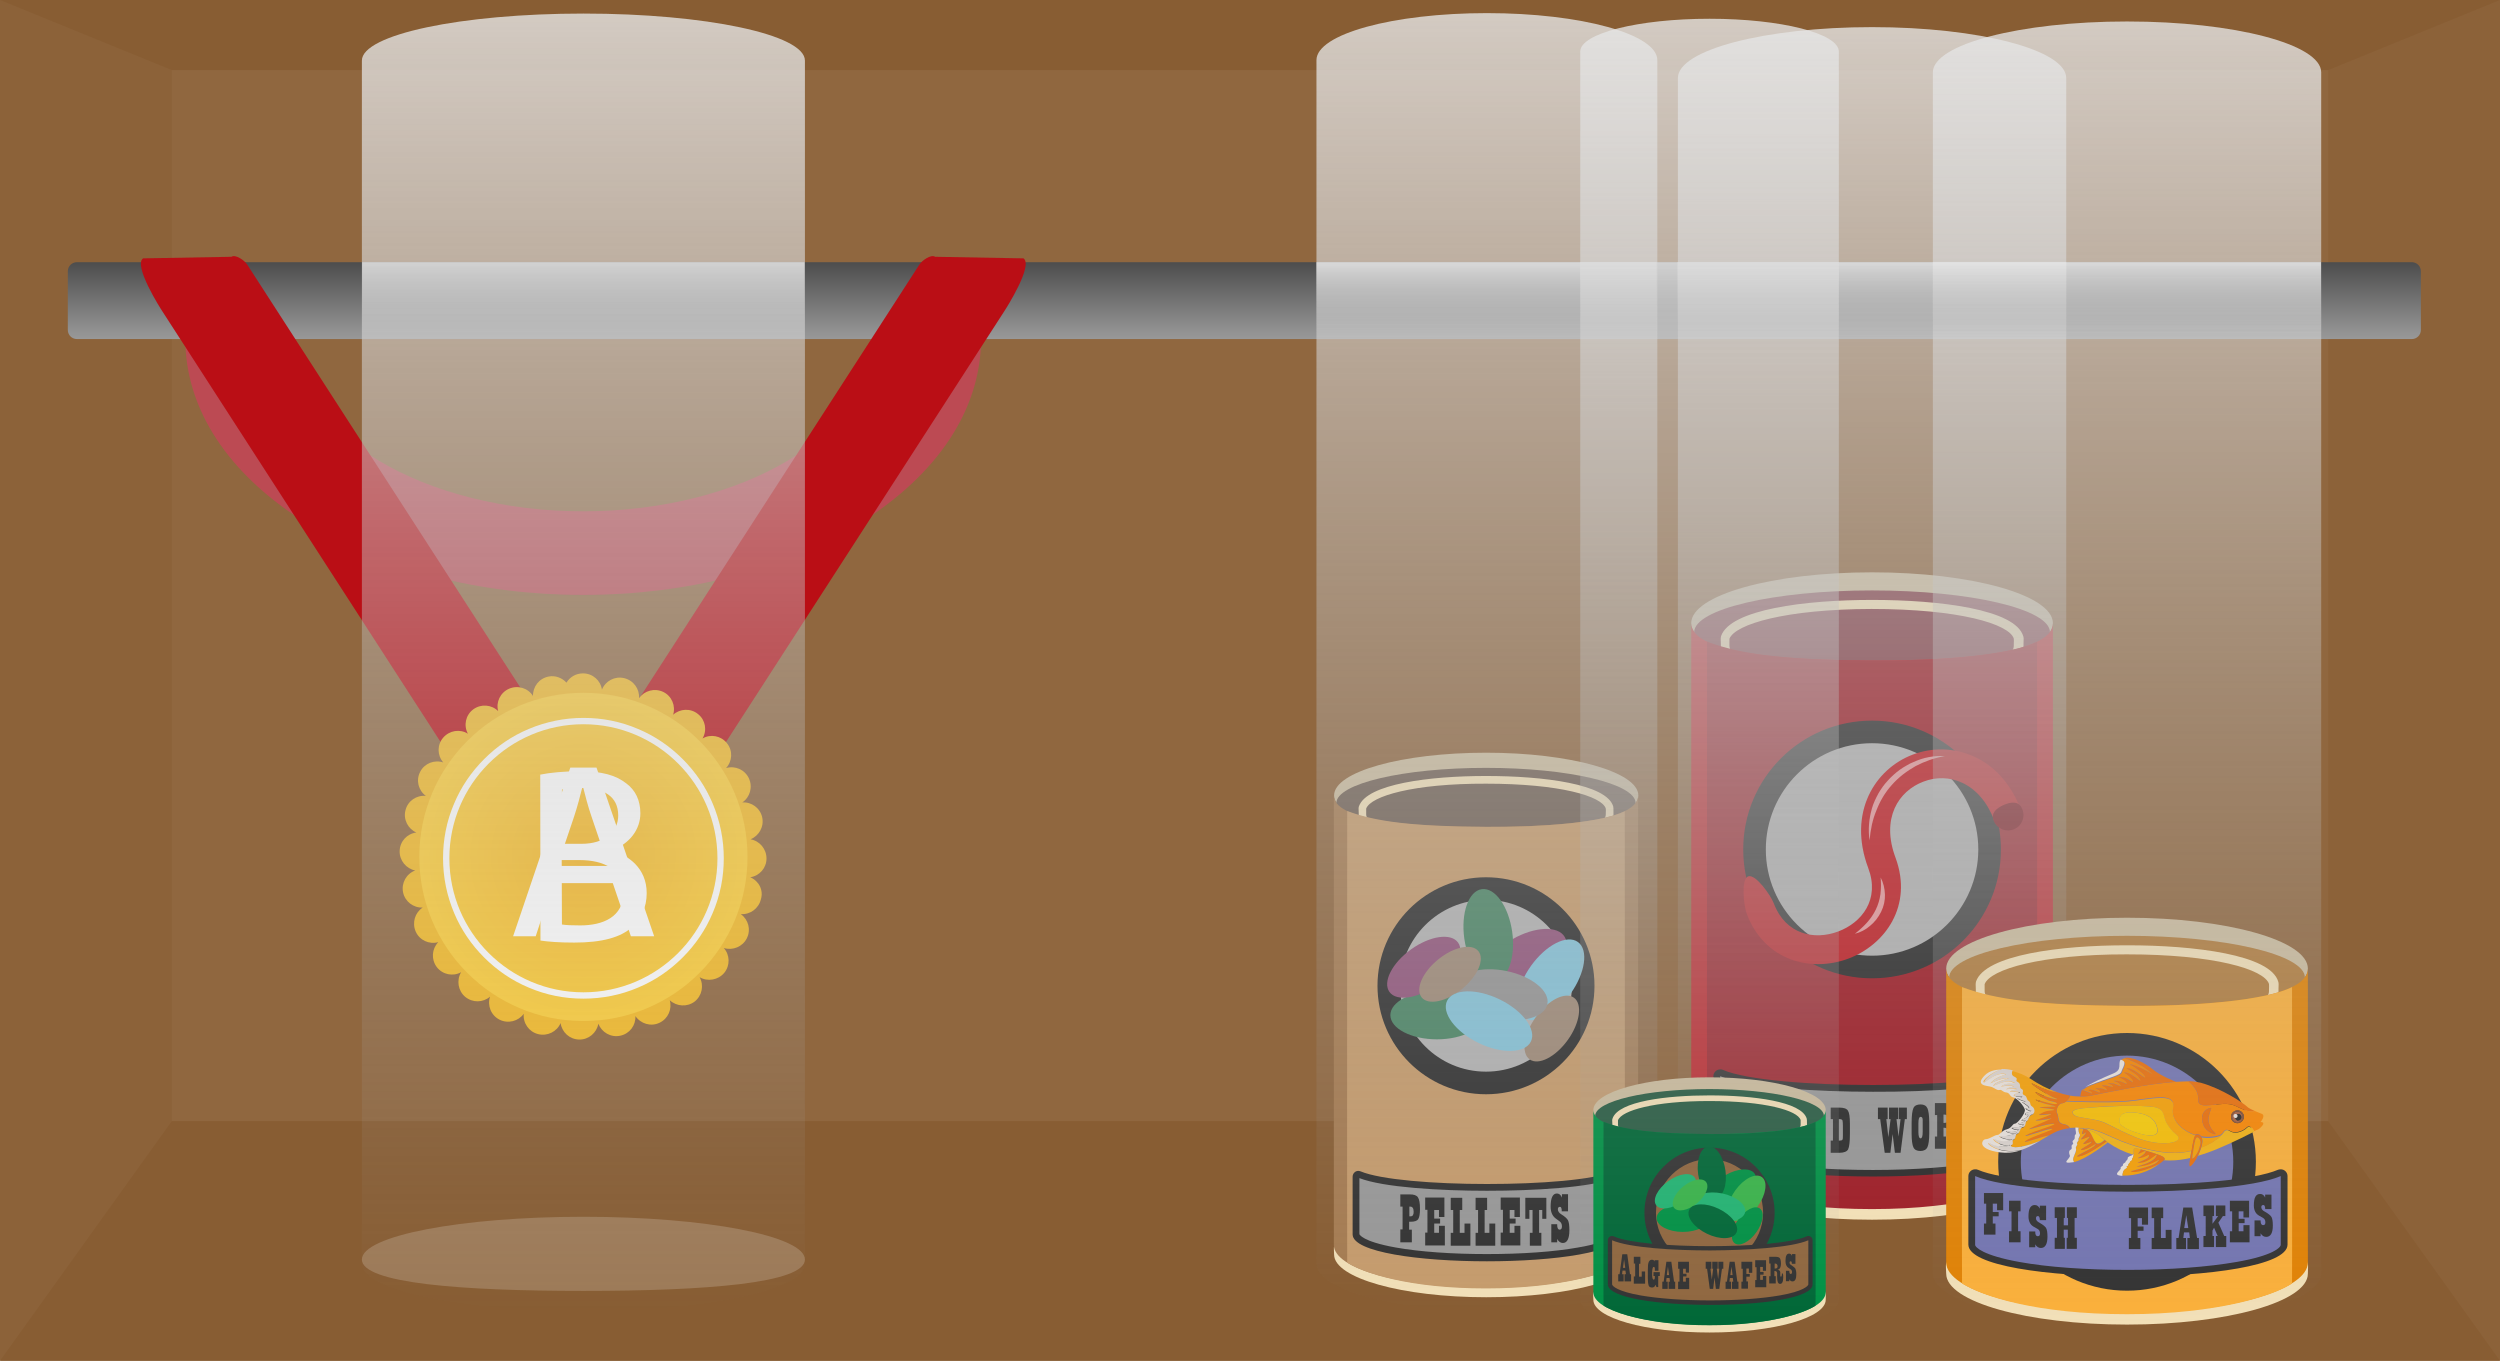 <?xml version="1.0" encoding="utf-8"?>
<!-- Generator: Adobe Illustrator 23.0.1, SVG Export Plug-In . SVG Version: 6.00 Build 0)  -->
<svg version="1.1" id="top-shelf" xmlns="http://www.w3.org/2000/svg" xmlns:xlink="http://www.w3.org/1999/xlink" x="0px" y="0px"
	 viewBox="0 0 1106 602" style="enable-background:new 0 0 1106 602;" xml:space="preserve">
<g id="bg">
	<rect style="fill:#8C6239;" width="1106" height="602"/>
	<rect x="76" y="31" style="fill:#90673F;" width="954" height="465"/>
	<polygon style="fill:#885D33;" points="1106,0 1030,31 76,31 0,0 	"/>
	<polygon style="fill:#885D33;" points="1106,602 1030,496 76,496 0,602 	"/>
</g>
<linearGradient id="SVGID_1_" gradientUnits="userSpaceOnUse" x1="550.5" y1="150" x2="550.5" y2="116">
	<stop  offset="0" style="stop-color:#999999"/>
	<stop  offset="1" style="stop-color:#4D4D4D"/>
</linearGradient>
<path style="fill:url(#SVGID_1_);" d="M1067,150H34c-2.2,0-4-1.8-4-4v-26c0-2.2,1.8-4,4-4h1033c2.2,0,4,1.8,4,4v26
	C1071,148.2,1069.2,150,1067,150z"/>
<g id="blood-worms-group">
	<g id="blood-worms">
		<g>
			<path style="fill:#F2E0B8;" d="M908.2,517.1c0,12.4-35.8,22.5-80,22.5s-80-10.1-80-22.5c0-0.8-0.3-3.8,0-4.5
				c4-11.4,38.5-18,80-18c42,0,76.7,6.4,80,18C908.3,513.2,908.2,516.4,908.2,517.1z"/>
			<path style="fill:#CCBD9F;" d="M908.2,275.7c0,12.4-35.8,16.5-80,16.5s-80-4.1-80-16.5c0-12.4,35.8-22.5,80-22.5
				S908.2,263.3,908.2,275.7z"/>
			<ellipse style="fill:#87444C;" cx="828.2" cy="279.7" rx="78.7" ry="18.5"/>
			<g>
				<path style="fill:#F2E0B8;" d="M828.2,306c-31.8,0-58.6-6.3-65.2-15.4c-1.1-1.6-1.7-3.2-1.7-4.9c0-0.1,0-0.4,0-0.7
					c-0.1-2-0.1-2.9,0.1-3.6c4.1-11.8,37.2-16,66.8-16c30.1,0,63.5,4.2,66.9,16.1c0.2,0.5,0.2,1.3,0.1,3.6c0,0.3,0,0.5,0,0.6
					C895.1,298.9,860.6,306,828.2,306z M765.1,282.6c0,0.4,0,1.7,0,2.2c0,0.4,0,0.7,0,0.9c0,0.8,0.3,1.6,0.9,2.5l0,0
					c4.9,6.7,28.2,13.8,62,13.8c37.1,0,62.9-8.6,62.9-16.3c0-0.1,0-0.4,0-0.8c0-0.5,0.1-2,0-2.4c-2.1-6.5-24.3-13.1-63-13.1
					C790,269.5,767.6,276.1,765.1,282.6z"/>
			</g>
			<path style="fill:#C1272D;" d="M828.2,292.2c-44.2,0-80-4.1-80-16.5c0,8.6,0,236.2,0,236.3c0,12.4,35.8,22.5,80,22.5
				c44.2,0,80-10.1,80-22.5c0-0.2,0-227.7,0-236.3C908.2,288.2,872.3,292.2,828.2,292.2z"/>
			<path style="fill:#A0242D;" d="M828.2,292.2c-39.9-0.3-58.1-2.8-73-8.3c0,0-0.1,237.3,0,237.4c8.9,5.6,32.7,13.6,73,13.6
				s65.4-8.4,73-13.6c0.1-0.1,0-237.4,0-237.4C889.3,289.8,858.9,292.4,828.2,292.2z"/>
			<g>
				<circle style="fill:#B3B3B3;" cx="828.2" cy="375.8" r="52"/>
				<g>
					<path style="fill:#333333;" d="M828.2,328.8c25.9,0,47,21.1,47,47s-21.1,47-47,47s-47-21.1-47-47S802.2,328.8,828.2,328.8
						 M828.2,318.8c-31.5,0-57,25.5-57,57s25.5,57,57,57s57-25.5,57-57S859.6,318.8,828.2,318.8L828.2,318.8z"/>
				</g>
			</g>
			<g>
				<path style="fill:#999999;" d="M828.6,519.1c-38.7,0-69.1-5.5-69.1-12.6v-30.3c0-0.9,0.8-1.5,1.5-1.5c0.2,0,0.4,0,0.6,0.1
					c11.7,5,42.2,6.8,67,6.8s55.3-1.8,67-6.8c0.2-0.1,0.4-0.1,0.6-0.1c0.7,0,1.5,0.6,1.5,1.5v30.3
					C897.7,513.6,867.3,519.1,828.6,519.1z"/>
				<g>
					<path style="fill:#333333;" d="M896.2,476.1L896.2,476.1l0,30.4c0,1.2-3.5,4.8-19.6,7.6c-12.6,2.2-29.7,3.5-48,3.5
						s-35.4-1.2-48-3.5c-16.1-2.9-19.6-6.5-19.6-7.6l0-30.4c11.9,5.1,42.7,6.9,67.6,6.9C853.5,483.1,884.3,481.3,896.2,476.1
						 M896.2,473.1c-0.4,0-0.8,0.1-1.2,0.2c-10.4,4.5-38.4,6.7-66.4,6.7s-56-2.2-66.4-6.7c-0.4-0.2-0.8-0.2-1.2-0.2
						c-1.6,0-3,1.3-3,3v30.3c0,9.4,35.3,14.1,70.6,14.1s70.6-4.7,70.6-14.1v-30.3C899.2,474.4,897.7,473.1,896.2,473.1L896.2,473.1z
						"/>
				</g>
			</g>
		</g>
		<g>
			<path style="fill:none;stroke:#C1272D;stroke-width:15;stroke-linecap:round;stroke-miterlimit:10;" d="M830.8,384.8"/>
			<g>
				<path style="fill:#C1272D;" d="M817.7,424.1c-16.3,6.1-37.1,1.2-45-20c-1.2-3.3-2.6-15.2,0.7-16.4s10.1,8.6,11.3,11.9
					c5.3,14,18.1,16.4,28.5,12.5c10.4-3.9,18.6-14.1,13.3-28.1c-9.2-24.6,3-43.9,19.8-50.2c16.8-6.3,38.7,0.2,47.9,24.8
					c1.2,3.3-0.4,7-3.7,8.2c-3.3,1.2-7-0.4-8.2-3.7c-3-8.1-8-13.9-14.2-16.8c-5.4-2.5-11.5-2.7-17.2-0.5
					c-10.9,4.1-18.9,16.1-12.3,33.7C846.4,400.7,834,418,817.7,424.1z"/>
			</g>
			<g>
				<path style="opacity:0.54;fill:#FFFFFF;" d="M827.1,371.8c-0.7-4.6-0.3-9.4,1-14c0.6-2.3,1.7-4.5,2.8-6.6
					c1.2-2.1,2.6-4.1,4.2-5.8c1.6-1.8,3.4-3.4,5.3-4.8c1-0.7,2-1.4,3-1.9c0.5-0.3,1-0.6,1.6-0.9l1.6-0.7c4.3-2,9.1-2.9,13.8-2.6
					c-4.6,0.8-8.9,2.3-12.9,4.4c-3.9,2.2-7.5,4.9-10.5,8.3c-3,3.3-5.3,7.2-6.9,11.4C828.4,362.6,827.5,367.1,827.1,371.8z"/>
			</g>
			<g>
				<path style="opacity:0.54;fill:#FFFFFF;" d="M820.6,413.1c2-1.6,3.8-3.2,5.4-5c1.6-1.8,2.9-3.7,3.9-5.8c1-2.1,1.7-4.4,2-6.7
					c0.3-2.4,0.3-4.8,0.1-7.4c1.2,2.3,1.8,4.8,1.9,7.5c0.1,2.6-0.5,5.3-1.7,7.7c-1.2,2.4-2.8,4.5-4.9,6.2
					C825.4,411.3,823,412.5,820.6,413.1z"/>
				<path style="fill:none;" d="M820.6,413.1"/>
			</g>
			<path style="fill:#7F121A;" d="M894.6,357.8c1.5,3.5,0,7.5-3.5,9c-3.5,1.5-7.5,0-9-3.5s0.9-5.6,4.3-7.2
				C889.8,354.7,893.1,354.3,894.6,357.8z"/>
		</g>
		<g>
			<path style="fill:#333333;" d="M767.5,485.3h3.8c1.9,0,3.1,0.3,3.7,1c0.6,0.7,0.9,2.1,0.9,4.3c0,1.6-0.2,2.7-0.5,3.2
				c-0.3,0.6-1,0.9-2,1.1c1.2,0.3,1.9,0.8,2.2,1.3c0.3,0.5,0.5,1.7,0.5,3.4c0,2.3-0.3,3.8-0.9,4.6c-0.6,0.8-1.8,1.1-3.6,1.1h-4.1
				V500h1v-9.5h-1V485.3z M771.3,490.4v3.5h0.5c0.8,0,1.2-0.6,1.2-1.8c0-1.1-0.4-1.7-1.2-1.7H771.3z M771.3,496.1v3.9h0.5
				c0.9,0,1.4-0.7,1.4-2.1c0-1.2-0.5-1.8-1.4-1.8H771.3z"/>
			<path style="fill:#333333;" d="M786.8,497.6v9.3h-8.3v-5.4h1V492h-1v-5.1h4.9v5.1h-1.1v9.5h2v-3.9H786.8z"/>
			<path style="fill:#333333;" d="M789.1,500.4V496c0-3.4,0.3-5.6,0.8-6.7s1.6-1.6,3.2-1.6c1.5,0,2.5,0.6,3,1.7
				c0.5,1.1,0.8,3.3,0.8,6.6v4.4c0,3-0.3,5.1-0.8,6.2c-0.5,1.1-1.6,1.7-3.1,1.7c-1.5,0-2.6-0.5-3.1-1.6
				C789.3,505.7,789.1,503.6,789.1,500.4z M792,496.1v3.7c0,1.9,0.3,2.9,1,2.9c0.6,0,0.9-1,0.9-2.9v-3.8l0-0.9l0-0.6
				c0-0.8-0.3-1.3-0.9-1.3C792.3,493.2,792,494.2,792,496.1z"/>
			<path style="fill:#333333;" d="M799.5,501.4v-4.5c0-3.4,0.3-5.6,0.8-6.7s1.6-1.6,3.2-1.6c1.5,0,2.5,0.6,3,1.7
				c0.5,1.1,0.8,3.3,0.8,6.6v4.4c0,3-0.3,5.1-0.8,6.2c-0.5,1.1-1.6,1.7-3.1,1.7c-1.5,0-2.6-0.5-3.1-1.6
				C799.7,506.6,799.5,504.5,799.5,501.4z M802.4,497v3.7c0,1.9,0.3,2.9,1,2.9c0.6,0,0.9-1,0.9-2.9v-3.8l0-0.9l0-0.6
				c0-0.8-0.3-1.3-0.9-1.3C802.7,494.1,802.4,495.1,802.4,497z"/>
			<path style="fill:#333333;" d="M809.8,490h3.8c2,0,3.3,0.4,3.9,1.3c0.6,0.9,0.9,2.8,0.9,5.8v4.6c0,3.5-0.3,5.8-0.8,6.8
				c-0.6,1-1.9,1.5-3.9,1.5h-3.8v-5.4h1v-9.5h-1V490z M813.5,495.1v9.5l0.4,0c0.6,0,1-0.1,1.2-0.4c0.2-0.3,0.2-1,0.2-2.1v-4
				c0-1.4-0.1-2.2-0.2-2.5c-0.2-0.3-0.6-0.5-1.2-0.5H813.5z"/>
			<path style="fill:#333333;" d="M843.6,490v5.1h-0.9l-1.9,14.9h-2.5l-1-8.3l-1,8.3h-2.5l-2-14.9h-1V490h4.3v5.1h-0.6l0.9,8l1-8
				h-0.7V490h4v5.1h-0.7l0.9,7.7l0.9-7.7H840V490H843.6z"/>
			<path style="fill:#333333;" d="M845.7,501.4v-4.5c0-3.4,0.3-5.6,0.8-6.7s1.6-1.6,3.2-1.6c1.5,0,2.5,0.6,3,1.7
				c0.5,1.1,0.8,3.3,0.8,6.6v4.4c0,3-0.3,5.1-0.8,6.2c-0.5,1.1-1.6,1.7-3.1,1.7c-1.5,0-2.6-0.5-3.1-1.6
				C846,506.6,845.7,504.5,845.7,501.4z M848.7,497v3.7c0,1.9,0.3,2.9,1,2.9c0.6,0,0.9-1,0.9-2.9v-3.8l0-0.9l0-0.6
				c0-0.8-0.3-1.3-0.9-1.3C849,494.1,848.7,495.1,848.7,497z"/>
			<path style="fill:#333333;" d="M866.1,500.6c0.1,1.1,0.2,2.1,0.2,2.9c0,3.2-0.8,4.7-2.3,4.7c-1.4,0-2.2-1.6-2.2-4.9l0-1.3l0-1.3
				c0-1.2-0.6-1.8-1.7-1.8c0,0-0.1,0-0.3,0v3.9h1.1v5.4h-4.9v-5.4h1v-9.5h-1V488h4.5c1.7,0,2.8,0.4,3.3,1.1c0.6,0.7,0.8,2.1,0.8,4.2
				c0,2.6-0.8,4-2.3,4.4c-0.1,0-0.2,0-0.3,0.1c1.3,0.2,2,0.8,2.1,1.8l0.1,1.4l0.1,1.1c0,0.6,0.2,0.8,0.5,0.8c0.4,0,0.6-0.7,0.6-2
				v-0.3H866.1z M859.8,496.8h0.3c1.3,0,1.9-0.6,1.9-1.7c0-1.3-0.6-2-1.8-2c-0.1,0-0.2,0-0.4,0V496.8z"/>
			<path style="fill:#333333;" d="M880.9,486.9v5.1h-1v9.5h1v5.4h-4.6v-5.4h0.9v-10.9l-2.3,16.3h-1.2l-2.5-16.1v10.8h1v5.4h-4v-5.4
				h1V492h-1v-5.1h5.1l1.3,9.2l1.3-9.2H880.9z"/>
			<path style="fill:#333333;" d="M890.4,485.3v7.1h-2.7l0-0.5c-0.1-0.9-0.3-1.4-0.8-1.4c-0.5,0-0.8,0.3-0.8,1
				c0,0.8,0.5,1.5,1.4,2.1c1.5,0.9,2.4,1.8,2.9,2.6c0.4,0.8,0.6,2.1,0.6,4.1c0,3.6-0.9,5.4-2.8,5.4c-1,0-1.8-0.6-2.4-1.7v1.4h-2.5
				v-7.6h2.5v0.3c0,1.3,0.3,2,1,2c0.6,0,1-0.5,1-1.4c0-1-0.4-1.7-1.1-2.2l-1.5-1c-1.5-1-2.2-2.7-2.2-5c0-3.6,0.9-5.5,2.7-5.5
				c0.9,0,1.6,0.6,2.1,1.7v-1.4H890.4z"/>
		</g>
	</g>
	<g>
		<linearGradient id="highlight_5_" gradientUnits="userSpaceOnUse" x1="828.147" y1="539.567" x2="828.147" y2="11.979">
			<stop  offset="0" style="stop-color:#999999;stop-opacity:0"/>
			<stop  offset="1" style="stop-color:#E6E6E6;stop-opacity:0.8"/>
		</linearGradient>
		<path id="highlight" style="fill:url(#highlight_5_);" d="M914.1,512.6C914.1,512.5,914,512.5,914.1,512.6c0-0.2,0-0.4,0-0.5
			c0-0.2,0-469,0-477.6c0-12.4-38.5-22.5-85.9-22.5c-47.4,0-85.9,10.1-85.9,22.5c0,8.6,0,477.4,0,477.6c0,0.1,0,0.3,0,0.4
			c0,0,0,0.1,0,0.1c-0.3,0.7,0,3.7,0,4.5c0,12.4,38.5,22.5,85.9,22.5c47.4,0,85.9-10.1,85.9-22.5
			C914.1,516.4,914.3,513.2,914.1,512.6z"/>
		<linearGradient id="SVGID_2_" gradientUnits="userSpaceOnUse" x1="828.147" y1="150" x2="828.147" y2="116">
			<stop  offset="0" style="stop-color:#999999;stop-opacity:0"/>
			<stop  offset="1" style="stop-color:#E6E6E6;stop-opacity:0.8"/>
		</linearGradient>
		<rect x="742.1" y="116" style="fill:url(#SVGID_2_);" width="172" height="34"/>
	</g>
</g>
<g id="pellets-group">
	<g id="pellets">
		<g>
			<path style="fill:#F2E0B8;" d="M724.8,555c0,10.5-30.1,18.9-67.3,18.9c-37.2,0-67.3-8.5-67.3-18.9c0-0.6-0.2-3.2,0-3.8
				c3.4-9.6,32.4-15.1,67.3-15.1c35.3,0,64.5,5.4,67.3,15.1C724.9,551.7,724.8,554.4,724.8,555z"/>
			<path style="fill:#CCBD9F;" d="M724.8,351.9c0,10.5-30.1,13.9-67.3,13.9c-37.2,0-67.3-3.4-67.3-13.9s30.1-18.9,67.3-18.9
				C694.6,333,724.8,341.5,724.8,351.9z"/>
			<ellipse style="fill:#736357;" cx="657.4" cy="355.3" rx="66.2" ry="15.6"/>
			<g>
				<path style="fill:#F2E0B8;" d="M657.4,377.4c-26.8,0-49.3-5.3-54.9-13c-1-1.3-1.4-2.7-1.4-4.1c0-0.1,0-0.3,0-0.6
					c-0.1-1.7-0.1-2.5,0.1-3c3.5-9.9,31.3-13.4,56.2-13.4c25.3,0,53.4,3.5,56.3,13.5c0.1,0.5,0.1,1.1,0.1,3c0,0.2,0,0.4,0,0.5
					C713.8,371.4,684.7,377.4,657.4,377.4z M604.4,357.7c0,0.4,0,1.4,0,1.8c0,0.3,0,0.6,0,0.8c0,0.7,0.3,1.4,0.8,2.1l0,0
					c4.1,5.6,23.8,11.6,52.2,11.6c31.2,0,53-7.2,53-13.7c0-0.1,0-0.3,0-0.6c0-0.5,0.1-1.7,0-2c-1.7-5.5-20.4-11-53-11
					C625.3,346.6,606.5,352.2,604.4,357.7z"/>
			</g>
			<path style="fill:#A67C52;" d="M657.4,365.8c-37.2,0-67.3-3.4-67.3-13.9c0,7.3,0,198.7,0,198.9c0,10.5,30.1,18.9,67.3,18.9
				c37.2,0,67.3-8.5,67.3-18.9c0-0.1,0-191.6,0-198.9C724.8,362.4,694.6,365.8,657.4,365.8z"/>
			<path style="fill:#C69C6D;" d="M657.4,365.8c-33.5-0.2-48.9-2.4-61.4-7c0,0-0.1,199.7,0,199.8c7.5,4.7,27.5,11.4,61.4,11.4
				c33.9,0,55-7.1,61.4-11.4c0.1-0.1,0-199.7,0-199.7C708.9,363.8,683.3,366,657.4,365.8z"/>
			<g>
				<path style="fill:#B3B3B3;" d="M657.4,479.1c-23.7,0-43-19.3-43-43s19.3-43,43-43s43,19.3,43,43S681.1,479.1,657.4,479.1z"/>
				<g>
					<path style="fill:#333333;" d="M657.4,398.1c20.9,0,38,17,38,38s-17,38-38,38s-38-17-38-38S636.5,398.1,657.4,398.1
						 M657.4,388.1c-26.5,0-48,21.5-48,48s21.5,48,48,48s48-21.5,48-48S683.9,388.1,657.4,388.1L657.4,388.1z"/>
				</g>
			</g>
			<g>
				<path style="fill:#999999;" d="M657.8,556.5c-35.7,0-57.9-5.4-57.9-10.4v-25.5c0-0.7,0.5-1.1,1-1.1c0.1,0,0.3,0,0.4,0.1
					c9.8,4.2,35.6,5.7,56.4,5.7c20.8,0,46.6-1.5,56.4-5.7c0.1-0.1,0.3-0.1,0.4-0.1c0.5,0,1,0.4,1,1.1v25.5
					C715.7,551.1,693.6,556.5,657.8,556.5z"/>
				<g>
					<path style="fill:#333333;" d="M714.2,521.2v24.8c0,0-0.9,3.3-16.1,5.9c-10.6,1.9-24.9,2.9-40.3,2.9s-29.7-1-40.3-2.9
						c-15.1-2.7-16.1-5.9-16.1-5.9v-24.8c10.5,4.1,35.8,5.6,56.4,5.6S703.7,525.4,714.2,521.2 M714.7,518c-0.3,0-0.7,0.1-1,0.2
						c-8.7,3.8-32.3,5.6-55.9,5.6s-47.1-1.9-55.9-5.6c-0.3-0.1-0.7-0.2-1-0.2c-1.3,0-2.5,1.1-2.5,2.6v25.5
						c0,7.9,29.7,11.9,59.4,11.9s59.4-4,59.4-11.9v-25.5C717.2,519.1,716,518,714.7,518L714.7,518z"/>
				</g>
			</g>
		</g>
		<g>
			
				<ellipse transform="matrix(0.866 -0.5 0.5 0.866 -122.035 394.134)" style="fill:#93587E;" cx="674.4" cy="424.8" rx="20.6" ry="10.7"/>
			<ellipse style="fill:#4E8768;" cx="635.7" cy="449.1" rx="20.6" ry="10.7"/>
			
				<ellipse transform="matrix(0.583 -0.812 0.812 0.583 -65.898 738.128)" style="fill:#87C3D8;" cx="686.3" cy="433.3" rx="20.6" ry="10.7"/>
			
				<ellipse transform="matrix(0.583 -0.812 0.812 0.583 -83.191 747.563)" style="fill:#A08C7A;" cx="686.8" cy="454.8" rx="16.8" ry="8.7"/>
			
				<ellipse transform="matrix(0.99 -0.139 0.139 0.99 -51.07 95.328)" style="fill:#4E8768;" cx="658.5" cy="414.1" rx="10.7" ry="20.6"/>
			
				<ellipse transform="matrix(0.811 -0.585 0.585 0.811 -131.244 449.454)" style="fill:#93587E;" cx="629.9" cy="427.8" rx="18.7" ry="9.7"/>
			
				<ellipse transform="matrix(0.203 -0.979 0.979 0.203 98.967 1001.143)" style="fill:#969696;" cx="664.3" cy="439.8" rx="10.7" ry="20.6"/>
			
				<ellipse transform="matrix(0.774 -0.633 0.633 0.774 -127.99 503.485)" style="fill:#A08C7A;" cx="641.6" cy="431.1" rx="16.2" ry="8.4"/>
			
				<ellipse transform="matrix(0.437 -0.9 0.9 0.437 -35.697 846.832)" style="fill:#87C3D8;" cx="658.4" cy="451.9" rx="10.7" ry="20.6"/>
		</g>
		<g>
			<path style="fill:#333333;" d="M624.6,543.9v5.7h-5.1v-5.7h1v-10.1h-1v-5.4h4.2c1.8,0,3,0.4,3.6,1.3c0.6,0.9,0.9,2.6,0.9,5.2
				c0,2.3-0.3,3.7-0.8,4.5c-0.5,0.7-1.6,1.1-3.3,1.1h-0.7v3.5H624.6z M623.5,533.8v4.3h0.2h0.4c0.9,0,1.3-0.7,1.3-2
				c0-1.5-0.5-2.3-1.5-2.3H623.5z"/>
			<path style="fill:#333333;" d="M639,529.9v8.5h-2.4v-3.1h-2.1v3.8h2.6v2.2h-2.6v4.1h2.1v-3.1h2.6v8.7h-8.7v-5.7h1v-10.1h-1v-5.4
				H639z"/>
			<path style="fill:#333333;" d="M650.5,541.3v9.8h-8.7v-5.7h1.1v-10.1h-1.1v-5.4h5.1v5.4h-1.1v10.1h2.1v-4.1H650.5z"/>
			<path style="fill:#333333;" d="M661.5,541.3v9.8h-8.7v-5.7h1.1v-10.1h-1.1v-5.4h5.1v5.4h-1.1v10.1h2.1v-4.1H661.5z"/>
			<path style="fill:#333333;" d="M672.4,529.9v8.5h-2.4v-3.1h-2.1v3.8h2.6v2.2h-2.6v4.1h2.1v-3.1h2.6v8.7h-8.7v-5.7h1v-10.1h-1
				v-5.4H672.4z"/>
			<path style="fill:#333333;" d="M684.1,529.9v9.3h-1.8v-3.9h-1.4v10.1h1v5.7h-5.1v-5.7h1.2v-10.1h-1.4v3.9h-1.8v-9.3H684.1z"/>
			<path style="fill:#333333;" d="M693.7,528.4v7.5h-2.8l0-0.6c-0.1-1-0.3-1.4-0.8-1.4c-0.6,0-0.9,0.4-0.9,1.1
				c0,0.8,0.5,1.6,1.5,2.2c1.6,1,2.6,1.9,3,2.7c0.4,0.8,0.6,2.3,0.6,4.3c0,3.8-1,5.7-2.9,5.7c-1,0-1.9-0.6-2.5-1.8v1.5h-2.6v-8h2.6
				v0.3c0,1.4,0.4,2.1,1.1,2.1c0.7,0,1-0.5,1-1.5c0-1-0.4-1.8-1.2-2.3l-1.5-1.1c-1.5-1.1-2.3-2.8-2.3-5.3c0-3.8,0.9-5.8,2.8-5.8
				c0.9,0,1.7,0.6,2.2,1.8v-1.5H693.7z"/>
		</g>
	</g>
	<g>
		<linearGradient id="highlight_6_" gradientUnits="userSpaceOnUse" x1="657.811" y1="579.797" x2="657.811" y2="5.851">
			<stop  offset="0" style="stop-color:#999999;stop-opacity:0"/>
			<stop  offset="1" style="stop-color:#E6E6E6;stop-opacity:0.8"/>
		</linearGradient>
		<path id="highlight_1_" style="fill:url(#highlight_6_);" d="M733.2,554.8C733.2,554.8,733.2,554.8,733.2,554.8c0-0.2,0-0.3,0-0.5
			c0-0.1,0-519.7,0-527.7c0-11.5-33.8-20.8-75.4-20.8c-41.6,0-75.4,9.3-75.4,20.8c0,8,0,527.5,0,527.7c0,0.1,0,0.3,0,0.4
			c0,0,0,0.1,0,0.1c-0.2,0.7,0,3.5,0,4.2c0,11.5,33.8,20.8,75.4,20.8c41.6,0,75.4-9.3,75.4-20.8
			C733.2,558.4,733.4,555.4,733.2,554.8z"/>
		<linearGradient id="SVGID_3_" gradientUnits="userSpaceOnUse" x1="657.628" y1="150.617" x2="657.628" y2="116">
			<stop  offset="0" style="stop-color:#999999;stop-opacity:0"/>
			<stop  offset="1" style="stop-color:#E6E6E6;stop-opacity:0.8"/>
		</linearGradient>
		<rect x="582.4" y="116" style="fill:url(#SVGID_3_);" width="150.4" height="34.6"/>
	</g>
</g>
<g id="fish-flakes-group">
	<g id="fish-flakes">
		<path style="fill:#F2E0B8;" d="M1021,563.5c0,12.4-35.8,22.5-80,22.5s-80-10.1-80-22.5c0-0.8-0.3-3.8,0-4.5c4-11.4,38.5-18,80-18
			c42,0,76.7,6.4,80,18C1021.2,559.6,1021,562.9,1021,563.5z"/>
		<path style="fill:#CCBD9F;" d="M1021,428.5c0,12.4-35.8,16.5-80,16.5s-80-4.1-80-16.5s35.8-22.5,80-22.5S1021,416.1,1021,428.5z"
			/>
		<ellipse style="fill:#B27E3F;" cx="941" cy="432.5" rx="78.7" ry="18.5"/>
		<g>
			<path style="fill:#F2E0B8;" d="M941,458.8c-31.8,0-58.6-6.3-65.2-15.4c-1.1-1.6-1.7-3.2-1.7-4.9c0-0.1,0-0.4,0-0.7
				c-0.1-2-0.1-2.9,0.1-3.6c4.1-11.8,37.2-16,66.8-16c30.1,0,63.5,4.2,66.9,16.1c0.2,0.5,0.2,1.3,0.1,3.6c0,0.3,0,0.5,0,0.6
				C1007.9,451.7,973.4,458.8,941,458.8z M878,435.4c0,0.4,0,1.7,0,2.2c0,0.4,0,0.7,0,0.9c0,0.8,0.3,1.6,0.9,2.5l0,0
				c4.9,6.7,28.2,13.8,62,13.8c37.1,0,62.9-8.6,62.9-16.3c0-0.1,0-0.4,0-0.8c0-0.5,0.1-2,0-2.4c-2.1-6.5-24.3-13.1-63-13.1
				C902.8,422.2,880.5,428.8,878,435.4z"/>
		</g>
		<path style="fill:#E28305;" d="M941,445c-44.2,0-80-4.1-80-16.5c0,8.6,0,129.8,0,130c0,12.4,35.8,22.5,80,22.5
			c44.2,0,80-10.1,80-22.5c0-0.2,0-121.4,0-130C1021,440.9,985.2,445,941,445z"/>
		<path style="fill:#FBB03B;" d="M941,445c-39.9-0.3-58.1-2.8-73-8.3c0,0-0.1,131,0,131.1c8.9,5.6,32.7,13.6,73,13.6
			s65.4-8.4,73-13.6c0.1-0.1,0-131.1,0-131.1C1002.2,442.6,971.7,445.2,941,445z"/>
		<g>
			<circle style="fill:#7476B2;" cx="941" cy="514" r="52"/>
			<g>
				<path style="fill:#333333;" d="M941,467c25.9,0,47,21.1,47,47s-21.1,47-47,47s-47-21.1-47-47S915.1,467,941,467 M941,457
					c-31.5,0-57,25.5-57,57s25.5,57,57,57s57-25.5,57-57S972.5,457,941,457L941,457z"/>
			</g>
		</g>
		<g>
			<g id="Ñëîé_2">
				<path style="fill:#F98705;" d="M974.4,496.5c0.8,3.7,3.9,4.9,5.4,5.3c0.1,0,0.3,0,0.3-0.2c0-0.1,0-0.2-0.1-0.3
					c-6-5.4-0.8-11.3-1.9-11.2C977,490.2,973.3,491.5,974.4,496.5z M915.9,484.7c1.5,0.3,3,0.4,4.5,0.4c1.6,0,3.2-0.1,4.7-0.4
					c8.1-1.6,25.3-5.3,37.7-6.1c2-0.1,3.8-0.2,5.4-0.2c2.1,1.8,4.5,4.6,4.3,8c-0.4,5.7,10.4,0,16.3,2.8c4.4,2.1,6.5,3,8.7,2.3
					c1.2,0.5,2.4,1,3.2,1.3c1.6,0.8-0.4,3.3-0.4,3.3l-0.2,0.3c0,0,1.1-0.1,1.2,0.6c0,0.7-0.8,1.4-1.2,1.8c-0.7,0.8-1.6,1.1-2.6,1.5
					c-0.1,0-0.2,0.1-0.3,0.1c-0.6-1.5-2.2-2.7-3.2-1.7c-1.4,1.5-4.9,2.9-6.8,1.9c-1.9-1-2.7-1.2-3.7,0.4c-0.1,0.2-0.3,0.4-0.5,0.6
					l0,0c-1.4,1.1-4.1,1.2-4.1,1.2c-1.7,0.2-3.4,0.2-5.1-0.1c-0.5-0.7-1.5-1.3-2.3-0.9c-0.1,0-0.2,0.1-0.2,0.2c0,0-0.1,0.1-0.1,0.1
					c-6.2-2-11-7-9.9-12.2c1.5-7.2-10.5-3.7-20-2.9c-9.5,0.8-27.2,0-27.2,0C915,486.6,915.6,485.7,915.9,484.7z M989.8,496.9
					c1.6,0,2.9-1.3,2.9-2.8c0-1.6-1.3-2.9-2.8-2.9s-2.9,1.3-2.9,2.8c0,0,0,0,0,0C986.9,495.6,988.2,496.9,989.8,496.9
					C989.8,496.9,989.8,496.9,989.8,496.9z"/>
				<path style="fill:#EA700C;" d="M972.5,486.4c-0.4,5.7,10.4,0,16.3,2.8c4.4,2.1,6.5,3,8.7,2.3c-1.4-0.6-2.8-1.3-3.5-2
					c-1.1-1.2-10.9-7.9-20.4-10.5c-1.8-0.4-3.7-0.7-5.5-0.7C970.3,480.2,972.7,483,972.5,486.4z"/>
				<path style="fill:#F4B315;" d="M972.4,511.3c3.1-0.9,6.2-2,9.2-3.3c3.4-1.4,6.6-2.9,9.9-4.5c1.4-0.7,2.8-1.4,4.2-2.1l1.6-0.8
					c-0.6-1.5-2.2-2.7-3.2-1.7c-1.4,1.5-4.9,2.9-6.8,1.9c-1.9-1-2.7-1.2-3.7,0.4c-0.1,0.2-0.3,0.4-0.5,0.6l0,0c0,0-0.2,0.3-0.6,0.6
					l-0.3,0.3l-0.2,0.2l-0.2,0.2l-0.2,0.2l-0.2,0.2l-0.3,0.2c-0.2,0.1-0.4,0.3-0.6,0.4c-0.1,0.1-0.2,0.2-0.3,0.2l-0.3,0.2
					c-0.2,0.2-0.4,0.3-0.7,0.5c-0.3,0.2-0.7,0.4-1,0.6c-0.4,0.2-0.6,0.4-1,0.5c-0.2,0.1-0.5,0.3-0.7,0.4l-0.5,0.2
					c-0.4,0.2-0.8,0.4-1.1,0.5c-0.3,0.1-0.6,0.3-1,0.4C973.4,509,972.9,510.2,972.4,511.3z"/>
				<path style="fill:#F7A107;" d="M979.1,505.1c0.2-0.2,0.5-0.3,0.7-0.5C979.5,504.8,979.3,504.9,979.1,505.1z"/>
				<path style="fill:#F7A107;" d="M973.8,507.8c0.3-0.1,0.6-0.3,1-0.4c0.4-0.2,0.8-0.3,1.1-0.5l0.5-0.2c0.3-0.1,0.5-0.3,0.7-0.4
					c0.3-0.2,0.7-0.4,1-0.5s0.7-0.4,1-0.6c0.2-0.2,0.5-0.3,0.7-0.5l0.3-0.2c0.1-0.1,0.2-0.2,0.3-0.2c0.2-0.2,0.4-0.3,0.6-0.4
					l0.3-0.2l0.2-0.2l0.2-0.2l0.2-0.2l0.2-0.2l0.3-0.3c0.3-0.3,0.5-0.5,0.6-0.6c-1.4,1.1-4.1,1.3-4.1,1.3c-1.7,0.2-3.4,0.2-5-0.1
					l0.1,0.1c0.1,0.3,0.3,0.5,0.3,0.8C974.5,504.7,974.3,506.2,973.8,507.8z"/>
				<path style="fill:#F7A107;" d="M979.1,505.1c0.2-0.2,0.5-0.3,0.7-0.5C979.5,504.8,979.3,504.9,979.1,505.1z"/>
				<path style="fill:#F7A107;" d="M912.3,488.1c0.7-0.1,1.3-0.4,1.8-0.8c0,0,17.6,0.8,27.2,0c9.5-0.8,21.5-4.3,20.1,2.8
					c-1.1,5.2,3.7,10.2,9.9,12.2c-0.6,0.6-0.7,1.7-0.9,2.5c-0.4,1.4-0.6,2.9-0.8,4.3l0,0c-4.1,1-9.1,1.3-15.1,0.2
					c-19.1-3.5-23.3-9.8-33-10.3h-1.8c-0.5,0-0.9-0.1-1.4-0.1c-0.9,0-1.8,0-2.6,0.1c-0.2-0.6-0.9-1.4-2.7-1.7
					c-3.1-0.5-2-3.2-2.8-4.6C909.3,491.4,910.4,488.2,912.3,488.1z M917.1,492.8c1.1,1.5,3.3,1.4,9.2,2.5s7.4,3.3,18.6,7.9
					c11.2,4.6,22.2,2.4,17.8-1.3c-1.9-1.5-3.4-3.4-4.5-5.5c-0.9-1.8-0.9-4.3-2.6-5.6c-1.7-1.3-4.3-1.2-6.4-1.4
					c-2.4-0.2-4.8-0.2-7.2-0.2c-6.1,0-12.2,0.3-18.3,0.9C918.2,490.5,916,491.3,917.1,492.8z"/>
				<path style="fill:#F4B315;" d="M919.6,499l0.5,0c0.2,0,0.3,0,0.5,0.1l0.2,0h0l0.4,0.1l0.5,0.1c0.1,0,0.3,0,0.4,0.1l0.4,0.1
					c0.3,0.1,0.5,0.1,0.8,0.2l0,0c2.5,0.7,4.8,2,6.8,3.7c0.3,0.3,0.6,0.6,1,0.9c0.3,0.2,0.5,0.4,0.8,0.6l0.1,0.1l0.5,0.4
					c3.4,2.4,7.1,4.2,11.1,5.4c0.1-0.1,0.2-0.3,0.3-0.4c0.2-0.6,0-1.3,0.1-2c0.1-0.4,1.4-0.3,3.1,0.1c2.6,0.6,6.1,1.8,8.2,2.5
					c3.6,1.3,2,2.3,2,2.3c0.8,0,1.7,0.1,2.6,0.1c3,0,6.1-0.4,9-1.1c0.1-0.4,0.1-0.8,0.2-1.2c0.1-0.6,0.2-1.3,0.3-1.9
					c-4.1,1-9.1,1.3-15.1,0.2c-19.1-3.5-23.3-9.8-33-10.3L919.6,499z"/>
				<path style="fill:#EA700C;" d="M906.5,502.3L906.5,502.3c1.1-0.7,2.3-1.2,3.5-1.8c1.8-0.7,3.7-1.2,5.6-1.4
					c-0.2-0.6-0.9-1.4-2.7-1.7c-3.1-0.5-2-3.2-2.8-4.6c-0.8-1.4,0.3-4.6,2.2-4.7c0.7-0.1,1.3-0.4,1.8-0.8c0.8-0.7,1.4-1.6,1.7-2.6
					c-2-0.4-4-0.9-6-1.6l0,0c-3.1-0.5-6-1.4-8.7-2.8c-7.7-4,4.4,4.3,7.8,5.4c3.4,1.1-2.1,0.6-7-2c-5-2.5,1.8,2.8,5.4,3.4
					s3.2,1.8-0.6,0.9c-3.8-0.9-8.8-2.6-5-0.8c3.8,1.8,10.4,2.3,6.1,2.3c-4.3,0-7.8,0.3-4,0.6c3.8,0.3,6.6,0.9,3.3,1.1
					c-3.3,0.2-3.4,0.9-4.9,1.6c-1.4,0.6,1.6,0.4,4.2,0c2.6-0.4-1.5,1.3-5,2.3c-3.5,1.1,3.3,0.3,5.7-0.4s-8.3,3.6-9.5,4.6
					c-1.2,1,6.6-2,10.4-2.2c3.8-0.2-9.1,3.3-11.8,5c-2.6,1.6,9.6-3,11.4-2.8c1.8,0.2-9.7,3.6-11.8,5.4
					C894.3,506.2,901.7,503.3,906.5,502.3z"/>
				<path style="fill:#F7A107;" d="M902.3,504.8L902.3,504.8c1.5-0.9,2.9-1.8,4.2-2.5c-4.8,1-12.2,3.9-10.5,2.5
					c2.1-1.8,13.6-5.2,11.8-5.4c-1.8-0.2-14,4.5-11.4,2.8s15.5-5.1,11.8-5c-3.8,0.2-11.6,3.1-10.4,2.2c1.2-0.9,11.9-5.3,9.5-4.6
					s-9.2,1.5-5.7,0.4c3.5-1.1,7.6-2.8,5-2.3s-5.6,0.6-4.2,0s1.6-1.3,4.9-1.6c3.3-0.2,0.5-0.8-3.3-1.1c-3.8-0.3-0.3-0.6,4-0.6
					c4.3,0-2.3-0.6-6.1-2.3c-3.8-1.8,1.2-0.1,5,0.8c3.8,0.9,4.3-0.2,0.6-0.9c-3.6-0.6-10.4-6-5.4-3.4c5,2.5,10.4,3.1,7,2
					c-3.4-1.1-15.5-9.4-7.8-5.4c2.7,1.4,5.7,2.4,8.7,2.8c-4.2-1.5-8.1-3.5-11.8-6c-2.5-1.6-5.2-2.7-8.1-3.4
					c-0.4,0.9-0.7,2.2,0.7,2.8c2.4,1.1-0.1,1.5,1.6,2.4c1.7,0.9,0.3,2.5,1.7,3.1c1.4,0.6-0.4,2.1,1.1,2.7c1.5,0.6,0.9,1.9,2,2.6
					c1.1,0.7,0.2,1.5,1.5,2.4s1.5,3.1,0,3.5c-1.5,0.5-1.5,2.6-2.3,2.9c-0.8,0.3-0.3,2.6-1.7,2.7c-1.4,0.1-1.3,2.8-2.4,2.9
					c-1.1,0.1-0.5,2.3-1.7,2.6s0.3,1.9-1,2.5C888.4,507.3,891.3,509.3,902.3,504.8z"/>
				<path style="fill:#DBD3CE;" d="M878.2,478.7L878.2,478.7c2.1-1.6,5.7-4,8.1-3.7c3.6,0.4-2.3,0.2-5.6,4.2c0,0,4.8-2.4,7.3-2.3
					c2.5,0.1-4.1,1.1-5.7,2.9c-1.6,1.9,4.7-2.6,8-1.2s-1.5-0.7-4.9,2c0,0,4-0.8,5.6,0c0,0-2.2,0.3-3.3,1.2c0,0,3.9-0.6,4.6,0
					c0,0-2.4,0.4-2.9,1.1c0,0,3.7-0.1,4.1,0.4c0.5,0.4-1.3,0-2.3,0.9c-1,0.9,2.9,1,3.3,0.9s0.1,0.5-1.1,0.6h-0.3
					c-1.5-0.1,1.6,1.4,2.6,1.4c1,0-0.4,0.6-0.9,0.4c-0.6-0.1,2.3,1.4,2.8,2.3c0.5,0.9-0.3,0.1-1.1,0.3c-0.8,0.2,1.3,1.5,2,1.3
					s-0.6,0.6-1.8,0.8s-0.7,1.4,0.2,1c0.8-0.3,0.5,0.9-1.4,1.7c-1.9,0.8-0.6,1.1,0.3,0.7c0.9-0.4-0.3,1-2.1,1.2s0.4,0.9,1.4,0.7
					c0.9-0.2-0.7,1.2-3.8,1.2s1,1.4,1.9,1s-1.4,1.5-4.5,0.8c-3.1-0.7,1,1.5,3.1,0.7c2.1-0.8-2.3,1.7-5.9,1.3
					c-3.6-0.4,1.3,1.9,3.7,1.5c2.4-0.4-2.2,1.8-6.1,0.2c-3.9-1.6,1.1,3,4.7,2.4s-2.1,2.2-7.5-0.8c-0.3-0.1-0.7-0.2-1-0.1
					c-0.4,0.1,4.1,4.8,14.1,3.2l0,0c3.1-1,6-2.6,8.7-4.2c-10.9,4.5-13.9,2.4-12.6,1.9s-0.2-2.1,1-2.5c1.1-0.4,0.6-2.5,1.7-2.6
					c1.1-0.1,1-2.8,2.4-2.9c1.4-0.1,0.9-2.5,1.7-2.7c0.8-0.3,0.8-2.4,2.3-2.9c1.5-0.5,1.3-2.7,0-3.5s-0.3-1.7-1.5-2.4s-0.5-2-2-2.6
					c-1.5-0.6,0.3-2.1-1.1-2.7c-1.4-0.6,0-2.2-1.7-3.1c-1.7-0.9,0.8-1.3-1.6-2.4c-1.4-0.6-1.1-1.9-0.7-2.8c-1.5-0.4-3-0.6-4.6-0.6
					l0,0c-4.4,1.3-7.5,4.5-7.6,5.1C877.5,479,878.1,478.7,878.2,478.7z"/>
				<path style="fill:#EAE3DD;" d="M884.7,509.8c3,0.4,6,0.2,8.9-0.8c-10,1.6-14.5-3.1-14.1-3.2c0.3-0.1,0.7,0,1,0.1
					c5.4,3,11.2,0.2,7.5,0.8c-3.7,0.6-8.6-4-4.7-2.4c3.9,1.6,8.5-0.6,6.1-0.2s-7.2-1.9-3.7-1.5s8-2.1,5.9-1.3
					c-2.1,0.8-6.2-1.5-3.1-0.7s5.4-1.3,4.5-0.8c-0.9,0.5-5-0.9-1.9-1c3.1,0,4.7-1.4,3.8-1.2c-0.9,0.2-3.2-0.5-1.4-0.7
					c1.8-0.2,3-1.6,2.1-1.2c-0.9,0.4-2.2,0.1-0.3-0.7c1.9-0.8,2.3-2.1,1.4-1.7c-0.8,0.3-1.4-0.8-0.2-1c1.2-0.2,2.5-1,1.8-0.8
					s-2.8-1-2-1.3c0.8-0.2,1.6,0.6,1.1-0.3c-0.5-0.9-3.3-2.4-2.8-2.3c0.6,0.1,2-0.5,0.9-0.4c-1,0-4.1-1.5-2.6-1.4h0.3
					c1.2-0.1,1.4-0.7,1.1-0.6c-0.3,0.1-4.2,0-3.3-0.9c1-0.9,2.8-0.5,2.3-0.9c-0.5-0.4-4.1-0.4-4.1-0.4c0.5-0.7,2.9-1.1,2.9-1.1
					c-0.7-0.6-4.6,0-4.6,0c1.1-0.9,3.3-1.2,3.3-1.2c-1.5-0.8-5.6,0-5.6,0c3.5-2.6,8.3-0.5,4.9-2c-3.3-1.5-9.7,3-8,1.2
					c1.6-1.9,8.2-2.8,5.7-2.9c-2.5-0.1-7.3,2.3-7.3,2.3c3.3-4,9.2-3.8,5.6-4.2c-2.5-0.3-6.1,2.1-8.1,3.7l0,0c-0.1,0-0.7,0.3-0.5-0.5
					c0.2-0.7,3.3-3.8,7.6-5.1c-2.7,0-5.2,0.7-7,2.5c-2.2,2.2-2.1,3.3-1.2,4c1.1,0.8,3.4,0.8,4.3,1.2c1.5,0.6,2.3,1.6,3.4,1.3
					c1.1-0.3,1.3,1,3,1.1c1.7,0.2,1.4,1.9,3.1,2.2c1.7,0.3,4.7,3.8,5.1,5.4c0.3,1.7-3.3,6.2-4.4,6.2c-1.1,0-1.4,2-3.6,2.5
					c-2.2,0.5-3,2.5-4.2,2.5s-3.5,1.9-5.2,1.9C877,504,874,508.3,884.7,509.8z"/>
				<path style="fill:#EA700C;" d="M920.3,485.1c1.6,0,3.2-0.1,4.7-0.4c8.1-1.6,25.3-5.3,37.7-6.1c0,0-6.7-2.5-10.3-5.5
					c-3.3-2.8-9.5-6-12.8-5c3,0.9,8.2,3,12.5,7c-0.4-0.3-7.4-4.4-10.2-4.4c0,0,5.7,3.3,6.8,5.4s-4.2-3.2-7.3-3.6
					c-3.1-0.4,3.5,1.8,5,4.6c1.5,2.8-2.5-2-5.8-2.7c-3.2-0.7,1.8,1.4,2.7,3.6c0.9,2.2-1.3-1.1-4.9-1.5c-3.6-0.4,1,0.5,2.1,2.3
					c1.1,1.8-1.7-0.8-4.6-0.8s0.7,0.1,1.9,1.8c1.1,1.7-1.4-0.5-4.3-0.6c-3-0.1,0.1,0.2,1,1.3s-1.9-0.4-4.1-0.4
					c-2.1,0,0.9,0.5,1.4,1.8c0.5,1.3-0.9-0.7-3.8-0.5c-2.9,0.2,0.5,0.3,0.8,1.5c0.3,1.2-2.3-1.1-4.4-0.8s0.6,0.4,0.9,1.4
					c0.3,0.8-2-0.8-4.3-1.3C920.7,483,920.4,484,920.3,485.1z"/>
				<path style="fill:#F58704;" d="M921.2,482.2c2.3,0.5,4.6,2.1,4.3,1.3c-0.3-1-3-1.2-0.9-1.4c2.1-0.2,4.7,2,4.4,0.8
					s-3.7-1.4-0.8-1.5s4.3,1.8,3.8,0.5c-0.5-1.3-3.6-1.8-1.4-1.8c2.2,0,5,1.5,4.1,0.4s-4-1.4-1-1.3s5.5,2.4,4.3,0.7
					s-4.8-1.8-1.9-1.8s5.7,2.5,4.6,0.7c-1.1-1.8-5.7-2.7-2.1-2.3c3.6,0.4,5.7,3.7,4.9,1.5c-0.9-2.2-6-4.2-2.7-3.5
					c3.2,0.7,7.3,5.5,5.8,2.7c-1.5-2.8-8.1-5.1-5-4.6c3.1,0.4,8.4,5.7,7.3,3.6c-1.1-2.1-6.8-5.4-6.8-5.4c2.7,0,9.7,4.1,10.2,4.4
					c-4.3-4-9.5-6.1-12.5-7c-0.3,0.1-0.5,0.2-0.7,0.3c-0.3,0.2-0.5,0.3-0.7,0.6c0.8,0.2,1.5,0.6,1.6,1.3c0.1,1.3-0.8,2.5-1.2,3.7
					s-0.9,1.5-5.1,3c-3.8,1.4-9.4,3.1-11,4.2l0,0c-0.1,0.1-0.3,0.2-0.4,0.3l0,0c-0.2,0.1-0.3,0.3-0.5,0.4
					C921.5,481.8,921.4,482,921.2,482.2z"/>
				<path style="fill:#EAE3DD;" d="M922.5,481c1.7-1,7.3-2.8,11-4.2c4.2-1.5,4.7-1.8,5.1-3c0.4-1.2,1.3-2.4,1.2-3.7
					c0-0.7-0.8-1.1-1.6-1.3c-1.5,1.8,1.1,4.4-3.5,6.2C930.4,476.8,924.8,479.3,922.5,481z"/>
				<path style="fill:#F7A107;" d="M917.6,514.1c5.7-1.4,14.7-8.6,14.9-8.7L932,505l-0.1-0.1c-2.3,1.7-8.8,6.2-12,6.6
					c-3.9,0.6,5.5-2.9,7-4.9c1.5-2-2.4,1.4-5.4,2.1c-3,0.6,2.1-1.7,3.4-3s-0.5-0.4-2.5,0.3c-1.9,0.6,0.4-1,1.6-2.4
					c1.2-1.5-0.7-0.4-2.6,0.3c-1.9,0.7,0.7-1.4,1.3-2.5c0.5-1.1-0.5,0-1.3,0.3c-0.7,0.2,0.1-1.5,0.3-2.3l-0.5-0.1l-0.4-0.1h0l-0.2,0
					c-0.2,0-0.3,0-0.5-0.1l-0.5,0c-0.3,0.6,0.1,2.4,0.5,2.9c0.4,0.5-0.8,1.8-0.6,2.3c0.3,0.5-1,1.2-0.6,1.8c0.4,0.6-0.9,1.3-0.5,2.1
					c0.4,0.8-0.4,2.1-1.1,3.9C916.9,513.1,917.3,513.8,917.6,514.1z"/>
				<path style="fill:#EA700C;" d="M919.9,511.6c3.2-0.5,9.7-5,12-6.6c-0.3-0.2-0.6-0.4-0.8-0.6c0,0-2.6,2.7-3.9,1.1
					c-1.3-1.6-1.9-4.5-3.8-5.7l0,0c-0.3-0.1-0.5-0.1-0.8-0.2l-0.4-0.1l-0.4-0.1c-0.2,0.8-1,2.5-0.3,2.3c0.8-0.2,1.8-1.4,1.3-0.3
					s-3.2,3.2-1.3,2.5c1.9-0.7,3.8-1.7,2.6-0.3c-1.2,1.4-3.6,3-1.6,2.4c1.9-0.6,3.8-1.5,2.5-0.3c-1.3,1.2-6.5,3.6-3.4,3
					c3.1-0.6,6.9-4.1,5.4-2.1C925.3,508.7,916,512.2,919.9,511.6z"/>
				<path style="fill:#EAE3DD;" d="M916.9,514.2c0.2,0,0.5-0.1,0.7-0.1c-0.3-0.3-0.7-1-0.3-2.1c0.7-1.8,1.4-3,1.1-3.9
					s0.9-1.5,0.5-2.1c-0.4-0.6,0.9-1.3,0.6-1.8s1-1.8,0.6-2.3c-0.4-0.5-0.9-2.3-0.5-3c-0.5,0-0.9-0.1-1.4-0.1c-0.2,1,0.6,2.6,0,3.1
					c-0.8,0.6,0.2,1.7-0.9,2.5c-1.1,0.9,0.5,1.3-0.4,1.9c-1,0.6,0.2,1.8-0.8,2.3c-1,0.4-0.8,1.8-0.4,2.6
					C916.2,512.4,911.2,515.1,916.9,514.2z"/>
				<path style="fill:#EA700C;" d="M943.6,518.5c4.2,0.3,11.2-3.3,11.7-3.6l0,0l0,0c0.7-0.5,1.4-1,2-1.6c0,0,1.6-1-2-2.3
					c-2.1-0.8-5.7-1.9-8.2-2.5c-0.2,1.3-2.2,2.3-0.6,1.9s3.4-2,2.5-0.4c-0.4,0.7-1.3,1.3-2.1,1.8c-1.1,0.6-1.8,0.9,0,0.6
					c0.4-0.1,0.9-0.2,1.3-0.3l0,0c2.1-0.7,2.9-1.8,2.4-0.4c-0.1,0.3-0.4,0.6-0.7,0.8c-1.8,1.3-6.4,2.3-2.8,2
					c1.5-0.2,3.1-0.9,4.3-1.7c2.2-1.4,3.5-2.9,2.3-0.8c-0.2,0.4-0.5,0.7-0.9,1c-3.1,2.6-11.3,3.7-5.7,3.1c4.1-0.4,7.1-2.4,7.9-2.9
					c0.2-0.1,0.3-0.2,0.2,0c-0.1,0.2-0.3,0.4-0.7,0.8C952,516.7,939.3,518.3,943.6,518.5z"/>
				<path style="fill:#EAE3DD;" d="M937.9,520.1c0,0,0.4,0.1,1.1,0.1c0-0.8,0.2-2,0.7-2.5c0.8-0.9,1.6-0.7,1.2-1.3s0.9-0.4,0.7-0.9
					c-0.2-0.5,0.8-1,0.7-1.3c-0.1-0.3,1.1-0.7,0.9-1.1c-0.2-0.4,0.7-0.8,0.7-2.2c0-0.2,0-0.4,0-0.5c-0.1,0.2-0.2,0.3-0.3,0.4
					c-0.2,0.2-0.4,0.3-0.6,0.4c-1.5,0.5-1.8,0.9-1.7,1.3c0.2,0.4-1.1,1.3-1,1.6s-1.2,0.5-1.1,1.2c0.2,0.7-1.3,0.7-1,1.5
					C938.5,517.6,934.6,519.6,937.9,520.1z"/>
				<path style="fill:#F7A107;" d="M939,520.1c5.9,0.1,11.6-1.7,16.3-5.2c-0.5,0.3-7.5,3.8-11.7,3.6c-4.3-0.3,8.4-1.8,10.9-4.6
					c0.4-0.4,0.6-0.7,0.7-0.8c0.1-0.1,0.1-0.1-0.2,0c-0.8,0.5-3.8,2.4-7.9,2.9c-5.5,0.6,2.6-0.5,5.7-3.1c0.3-0.3,0.6-0.6,0.9-1
					c1.2-2.1-0.1-0.7-2.3,0.8c-1.2,0.8-2.7,1.6-4.3,1.7c-3.7,0.4,0.9-0.6,2.8-2c0.3-0.2,0.5-0.4,0.7-0.8c0.4-1.4-0.3-0.3-2.4,0.4
					l0,0c-0.4,0.1-0.8,0.2-1.3,0.3c-1.8,0.3-1.1,0,0-0.6c0.8-0.5,1.8-1.1,2.1-1.8c0.9-1.6-0.9-0.1-2.5,0.4s0.4-0.6,0.6-1.9
					c-1.8-0.4-3.1-0.6-3.1-0.1c-0.1,0.7,0.1,1.4-0.1,2c0,0.2,0,0.4,0,0.5c0,1.4-0.9,1.8-0.7,2.2c0.2,0.4-1,0.7-0.9,1.1
					c0.1,0.3-1,0.8-0.7,1.3c0.2,0.5-1,0.3-0.7,0.9c0.4,0.6-0.4,0.4-1.2,1.3C939.2,518.2,939,519.3,939,520.1z"/>
				<path style="fill:#EA700C;" d="M969,512.2c0.1-0.4,0.1-0.8,0.2-1.2c0.1-0.6,0.2-1.3,0.3-1.9l0,0c0.2-1.4,0.5-2.9,0.8-4.3
					c0.2-0.8,0.3-1.9,0.9-2.5c0,0,0.1-0.1,0.1-0.1c0.1-0.1,0.2-0.1,0.2-0.2c0.8-0.5,1.8,0.2,2.3,0.9l0.1,0.1
					c0.1,0.3,0.3,0.5,0.3,0.8c0.2,0.9,0,2.3-0.5,4c-0.4,1.2-0.8,2.4-1.4,3.5c-0.6,1.4-1.4,2.7-2.4,3.9
					C968.1,517.3,968.5,514.9,969,512.2z M969.9,512.5c0.3,0,0.7-0.3,1.1-0.8c0.8-1.1,1.5-2.3,1.9-3.6l0,0c0.3-0.8,0.5-1.7,0.6-2.6
					c0-0.7-0.2-1.3-0.6-1.8c-0.5-0.5-0.8-0.6-1.1-0.4c-0.4,0.3-0.7,1.2-0.8,1.8c-0.3,1.1-0.4,2.3-0.6,3.4l-0.1,0.5
					c-0.1,0.8-0.4,2.3-0.4,3C969.8,512.3,969.8,512.5,969.9,512.5z"/>
				<path style="fill:#F8BF06;" d="M923.8,490.1c6.1-0.5,12.2-0.8,18.3-0.9c2.4,0,4.8,0,7.2,0.2c2,0.2,4.6,0.1,6.4,1.4
					c1.8,1.3,1.7,3.8,2.6,5.6c1.1,2.1,2.6,4,4.5,5.5c4.4,3.7-6.6,5.9-17.8,1.3c-11.2-4.6-12.7-6.9-18.6-7.9c-5.9-1.1-8.1-1-9.2-2.5
					S918.2,490.5,923.8,490.1z M941,499.4c1.9,1.1,14,5.7,13.5,0.5s-5-7.5-11.3-7.8s-5.5,3.8-5.5,3.8
					C937.5,497.5,939.1,498.3,941,499.4z"/>
				<path style="fill:#EA700C;" d="M974.4,496.5c0.8,3.7,3.9,4.9,5.4,5.3c0.1,0,0.3,0,0.3-0.2c0-0.1,0-0.2-0.1-0.3
					c-6-5.4-0.8-11.3-1.9-11.2C977,490.2,973.3,491.5,974.4,496.5z"/>
				<path style="fill:#F8CB09;" d="M937.6,495.9c-0.2,1.6,1.5,2.4,3.3,3.5c1.9,1.1,14,5.7,13.5,0.5s-5-7.5-11.3-7.8
					S937.6,495.9,937.6,495.9z"/>
				<path style="fill:#F8BF06;" d="M923.3,499.7c1.9,1.1,2.5,4,3.8,5.7c1.3,1.6,3.9-1.1,3.9-1.1c-0.4-0.3-0.7-0.6-1-0.9
					C928.2,501.6,925.8,500.4,923.3,499.7z"/>
				<path style="fill:#F7A107;" d="M969.9,512.5c0.3,0,0.7-0.3,1.1-0.8c0.8-1.1,1.5-2.3,1.9-3.6l0,0c0.3-0.8,0.5-1.7,0.6-2.6
					c0-0.7-0.2-1.3-0.6-1.8c-0.5-0.5-0.8-0.6-1.1-0.4c-0.4,0.3-0.7,1.2-0.8,1.8c-0.3,1.1-0.4,2.3-0.6,3.4l-0.1,0.5
					c-0.1,0.8-0.4,2.3-0.4,3C969.8,512.3,969.8,512.5,969.9,512.5z"/>
			</g>
			<g>
				<path style="fill:#8E5436;" d="M989.8,491.2c1.6,0,2.9,1.3,2.9,2.8c0,1.6-1.3,2.9-2.8,2.9c-1.6,0-2.9-1.3-2.9-2.8c0,0,0,0,0,0
					C986.9,492.5,988.2,491.2,989.8,491.2C989.8,491.2,989.8,491.2,989.8,491.2z M989.8,496.3c1.2,0,2.3-1,2.3-2.3
					c0-1.2-1-2.3-2.3-2.3s-2.3,1-2.3,2.3l0,0C987.5,495.3,988.5,496.3,989.8,496.3C989.8,496.3,989.8,496.3,989.8,496.3z"/>
				<path style="fill:#2B2B2B;" d="M988.7,494.2c0,0.2,0,0.3,0.1,0.5c0,0,0,0,0,0.1c0.1,0.3,0.3,0.6,0.6,0.8c0,0,0.1,0.1,0.1,0.1
					c0,0,0.1,0,0.1,0.1l0.1,0.1l0,0l0.1,0c0.1,0,0.2,0,0.3,0c0.2,0,0.3,0,0.5-0.1c0.1,0,0.1,0,0.2-0.1c0.1,0,0.1-0.1,0.2-0.1
					c0.2-0.1,0.3-0.3,0.4-0.4c0.1-0.1,0.2-0.3,0.2-0.4c0.1-0.3,0.1-0.5,0-0.8c0-0.1,0-0.2-0.1-0.3c0-0.1-0.1-0.2-0.2-0.3l-0.1-0.1
					c0,0-0.1-0.1-0.1-0.1l-0.1-0.1c-0.1-0.1-0.2-0.2-0.3-0.2c0,0-0.1,0-0.1,0l-0.1,0c0,0-0.1,0-0.1,0h-0.1c-0.1,0-0.1,0-0.2,0
					c-0.2,0-0.3,0-0.5,0.1c0,0-0.1,0-0.1,0c-0.1,0-0.1,0-0.2,0.1c0,0-0.1,0.1-0.1,0.1c-0.2,0.1-0.4,0.3-0.5,0.6c0,0,0,0.1,0,0.1
					c0,0.1-0.1,0.2-0.1,0.3c0,0,0,0.1,0,0.1C988.7,494.1,988.7,494.1,988.7,494.2z"/>
				<path style="fill:#A86142;" d="M989.8,491.8c1.2,0,2.3,1,2.3,2.3c0,1.2-1,2.3-2.3,2.3s-2.3-1-2.3-2.3c0,0,0,0,0,0
					C987.5,492.8,988.5,491.8,989.8,491.8C989.8,491.8,989.8,491.8,989.8,491.8z M988.8,494.6C988.8,494.7,988.8,494.7,988.8,494.6
					c0.1,0.4,0.3,0.7,0.6,0.9c0,0,0.1,0.1,0.1,0.1c0,0,0.1,0,0.1,0.1l0.1,0.1l0,0l0.1,0c0.1,0,0.2,0,0.3,0c0.2,0,0.3,0,0.5-0.1
					c0.1,0,0.1,0,0.2-0.1c0.1,0,0.1-0.1,0.2-0.1c0.2-0.1,0.3-0.3,0.4-0.4c0.1-0.1,0.2-0.3,0.2-0.4c0.1-0.3,0.1-0.5,0-0.8
					c0-0.1,0-0.2-0.1-0.3c0-0.1-0.1-0.2-0.2-0.3l-0.1-0.1c0,0-0.1-0.1-0.1-0.1c0,0,0-0.1-0.1-0.1c-0.1-0.1-0.2-0.2-0.3-0.2
					c0,0-0.1,0-0.1,0l-0.1,0c0,0-0.1,0-0.1,0h-0.1c-0.1,0-0.1,0-0.2,0c-0.2,0-0.3,0-0.5,0.1c0,0-0.1,0-0.1,0c-0.1,0-0.1,0-0.2,0.1
					c0,0-0.1,0.1-0.1,0.1c-0.2,0.1-0.4,0.3-0.5,0.6c0,0,0,0.1,0,0.1c0,0.1-0.1,0.2-0.1,0.3c0,0,0,0.1,0,0.1c0,0.1,0,0.1,0,0.2
					C988.7,494.4,988.7,494.5,988.8,494.6z"/>
				<circle style="fill:#EAE3DD;" cx="989" cy="493.7" r="0.9"/>
			</g>
		</g>
		<g>
			<path style="fill:#7476B2;" d="M941.4,563.2c-38.7,0-69.1-5.5-69.1-12.6v-30.3c0-0.9,0.8-1.5,1.5-1.5c0.2,0,0.4,0,0.6,0.1
				c11.7,5,42.2,6.8,67,6.8c24.7,0,55.3-1.8,67-6.8c0.2-0.1,0.4-0.1,0.6-0.1c0.7,0,1.5,0.6,1.5,1.5v30.3
				C1010.5,557.7,980.2,563.2,941.4,563.2z"/>
			<g>
				<path style="fill:#333333;" d="M1009,520.3L1009,520.3l0,30.4c0,1.2-3.5,4.8-19.6,7.6c-12.6,2.2-29.7,3.5-48,3.5
					s-35.4-1.2-48-3.5c-16.1-2.9-19.6-6.5-19.6-7.6l0-30.4c11.9,5.1,42.7,6.9,67.6,6.9C966.3,527.2,997.1,525.4,1009,520.3
					 M1009,517.3c-0.4,0-0.8,0.1-1.2,0.2c-10.4,4.5-38.4,6.7-66.4,6.7c-28,0-56-2.2-66.4-6.7c-0.4-0.2-0.8-0.2-1.2-0.2
					c-1.6,0-3,1.3-3,3v30.3c0,9.4,35.3,14.1,70.6,14.1s70.6-4.7,70.6-14.1v-30.3C1012,518.6,1010.6,517.3,1009,517.3L1009,517.3z"/>
			</g>
		</g>
		<g>
			<path style="fill:#333333;" d="M886.2,527.8v7.6h-2.7v-2.9h-1.9v3.7h2.6v1.9h-2.6v3.2h1.2v4.9h-5.1v-4.9h1v-8.8h-1v-4.7H886.2z"
				/>
			<path style="fill:#333333;" d="M893.9,531.2v4.7h-1.1v8.8h1.1v4.9h-5.1v-4.9h1.1v-8.8h-1.1v-4.7H893.9z"/>
			<path style="fill:#333333;" d="M905.2,533.3v6.5h-2.8l0-0.5c-0.1-0.8-0.3-1.3-0.8-1.3c-0.6,0-0.9,0.3-0.9,1
				c0,0.7,0.5,1.4,1.5,1.9c1.6,0.9,2.6,1.7,3,2.4c0.4,0.7,0.6,2,0.6,3.8c0,3.3-1,5-2.9,5c-1,0-1.9-0.5-2.5-1.6v1.3h-2.7v-7h2.7v0.3
				c0,1.2,0.4,1.8,1.1,1.8c0.7,0,1-0.4,1-1.3c0-0.9-0.4-1.6-1.2-2l-1.6-0.9c-1.6-0.9-2.3-2.5-2.3-4.6c0-3.4,0.9-5,2.8-5
				c0.9,0,1.7,0.5,2.2,1.6v-1.3H905.2z"/>
			<path style="fill:#333333;" d="M918.8,534.1v4.7h-1v8.8h1v4.9h-4.5v-4.9h0.5V544H913v3.6h0.5v4.9H909v-4.9h1v-8.8h-1v-4.7h4.5
				v4.7H913v3.3h1.9v-3.3h-0.5v-4.7H918.8z"/>
			<path style="fill:#333333;" d="M950.3,534.2v7.6h-2.7v-2.9h-1.9v3.7h2.6v1.9h-2.6v3.2h1.2v4.9h-5.1v-4.9h1v-8.8h-1v-4.7H950.3z"
				/>
			<path style="fill:#333333;" d="M960.7,544.1v8.5h-8.8v-4.9h1.1v-8.8h-1.1v-4.7h5.1v4.7H956v8.8h2.1v-3.6H960.7z"/>
			<path style="fill:#333333;" d="M972.8,547.7v4.9h-5.1v-4.9h1.1l-0.3-2.5h-2.3l-0.3,2.5h1.2v4.9h-4.3v-4.9h1l2.1-13.5h3.9
				l2.2,13.5H972.8z M968.1,543.3l-0.9-5.7l-0.9,5.7H968.1z"/>
			<path style="fill:#333333;" d="M984.5,533.3v4.7h-1.1l-2,2.9l2.6,5.9h0.9v4.9h-4.6v-4.9h0.8l-1.6-3.7l-0.7,1.3v2.4h0.7v4.9h-4.7
				v-4.9h1V538h-1v-4.7h4.7v4.7h-0.7v3.4l2.5-3.4h-1v-4.7H984.5z"/>
			<path style="fill:#333333;" d="M995,531.2v7.4h-2.5v-2.7h-2.1v3.3h2.6v1.9h-2.6v3.6h2.1V542h2.7v7.6h-8.7v-4.9h1v-8.8h-1v-4.7
				H995z"/>
			<path style="fill:#333333;" d="M1004.9,528.4v6.5h-2.8l0-0.5c-0.1-0.8-0.3-1.3-0.8-1.3c-0.6,0-0.9,0.3-0.9,1
				c0,0.7,0.5,1.4,1.5,1.9c1.6,0.9,2.6,1.7,3,2.4c0.4,0.7,0.6,2,0.6,3.8c0,3.3-1,5-2.9,5c-1,0-1.9-0.5-2.5-1.6v1.3h-2.7v-7h2.7v0.3
				c0,1.2,0.4,1.8,1.1,1.8c0.7,0,1-0.4,1-1.3c0-0.9-0.4-1.6-1.2-2l-1.6-0.9c-1.6-0.9-2.3-2.5-2.3-4.6c0-3.4,0.9-5,2.8-5
				c0.9,0,1.7,0.5,2.2,1.6v-1.3H1004.9z"/>
		</g>
	</g>
	<g>
		<linearGradient id="highlight_7_" gradientUnits="userSpaceOnUse" x1="940.981" y1="586" x2="940.981" y2="9.479">
			<stop  offset="0" style="stop-color:#999999;stop-opacity:0"/>
			<stop  offset="1" style="stop-color:#E6E6E6;stop-opacity:0.8"/>
		</linearGradient>
		<path id="highlight_2_" style="fill:url(#highlight_7_);" d="M1026.9,559C1026.9,559,1026.8,558.9,1026.9,559c0-0.2,0-0.4,0-0.5
			c0-0.2,0-517.9,0-526.5c0-12.4-38.4-22.5-85.9-22.5c-47.4,0-85.9,10.1-85.9,22.5c0,8.6,0,526.4,0,526.5c0,0.1,0,0.3,0,0.4
			c0,0,0,0.1,0,0.1c-0.3,0.7,0,3.7,0,4.5c0,12.4,38.4,22.5,85.9,22.5c47.4,0,85.9-10.1,85.9-22.5
			C1026.9,562.9,1027.1,559.6,1026.9,559z"/>
		<linearGradient id="SVGID_4_" gradientUnits="userSpaceOnUse" x1="941.001" y1="150" x2="941.001" y2="116">
			<stop  offset="0" style="stop-color:#999999;stop-opacity:0"/>
			<stop  offset="1" style="stop-color:#E6E6E6;stop-opacity:0.8"/>
		</linearGradient>
		<rect x="855.1" y="116" style="fill:url(#SVGID_4_);" width="171.7" height="34"/>
	</g>
</g>
<g id="algae-wafers-group">
	<g id="algae-wafers">
		<g>
			<path style="fill:#F2E0B8;" d="M807.7,575c0,8-23,14.5-51.4,14.5s-51.4-6.5-51.4-14.5c0-0.5-0.2-2.4,0-2.9
				c2.6-7.3,24.7-11.6,51.4-11.6c27,0,49.3,4.1,51.4,11.6C807.8,572.5,807.7,574.6,807.7,575z"/>
			<path style="fill:#CCBD9F;" d="M807.7,491.1c0,8-23,10.6-51.4,10.6s-51.4-2.6-51.4-10.6c0-8,23-14.5,51.4-14.5
				S807.7,483.1,807.7,491.1z"/>
			<ellipse style="fill:#2B5E45;" cx="756.3" cy="493.7" rx="50.6" ry="11.9"/>
			<g>
				<path style="fill:#F2E0B8;" d="M756.3,510.6c-20.4,0-37.7-4.1-41.9-9.9c-0.7-1-1.1-2-1.1-3.1c0-0.1,0-0.3,0-0.5
					c-0.1-1.3-0.1-1.9,0.1-2.3c2.6-7.6,23.9-10.2,42.9-10.2c19.3,0,40.8,2.7,43,10.3c0.1,0.3,0.1,0.8,0.1,2.3c0,0.2,0,0.3,0,0.4
					C799.3,506,777.1,510.6,756.3,510.6z M715.8,495.6c0,0.3,0,1.1,0,1.4c0,0.3,0,0.5,0,0.6c0,0.5,0.2,1.1,0.6,1.6l0,0
					c3.1,4.3,18.1,8.8,39.8,8.8c23.8,0,40.4-5.5,40.4-10.4c0-0.1,0-0.3,0-0.5c0-0.4,0-1.3,0-1.6c-1.3-4.2-15.6-8.4-40.5-8.4
					C731.8,487.1,717.4,491.3,715.8,495.6z"/>
			</g>
			<path style="fill:#009245;" d="M756.3,501.7c-28.4,0-51.4-2.6-51.4-10.6c0,5.5,0,80.5,0,80.6c0,8,23,14.5,51.4,14.5
				c28.4,0,51.4-6.5,51.4-14.5c0-0.1,0-75.1,0-80.6C807.7,499.1,784.7,501.7,756.3,501.7z"/>
			<path style="fill:#006837;" d="M756.3,501.7c-25.6-0.2-37.3-1.8-46.9-5.4c0,0-0.1,81.3,0,81.3c5.7,3.6,21,8.7,46.9,8.7
				c25.9,0,42-5.4,46.9-8.7c0.1-0.1,0-81.3,0-81.3C795.6,500.2,776,501.9,756.3,501.7z"/>
			<g>
				
					<ellipse transform="matrix(0.16 -0.987 0.987 0.16 105.58 1197.098)" style="fill:#90673F;" cx="756.3" cy="536.5" rx="26.3" ry="26.3"/>
				<g>
					<path style="fill:#333333;" d="M756.3,512.8c13.1,0,23.7,10.7,23.7,23.7s-10.7,23.7-23.7,23.7c-13.1,0-23.7-10.7-23.7-23.7
						S743.2,512.8,756.3,512.8 M756.3,507.7c-15.9,0-28.8,12.9-28.8,28.8c0,15.9,12.9,28.8,28.8,28.8c15.9,0,28.8-12.9,28.8-28.8
						C785.1,520.6,772.2,507.7,756.3,507.7L756.3,507.7z"/>
				</g>
			</g>
			<g>
				<path style="fill:#90673F;" d="M756.6,576.3c-24.9,0-44.4-3.6-44.4-8.1v-19.5c0-0.6,0.5-1,1-1c0.1,0,0.3,0,0.4,0.1
					c7.5,3.2,27.1,4.4,43,4.4s35.5-1.1,43-4.4c0.1-0.1,0.2-0.1,0.4-0.1c0.5,0,1,0.4,1,1v19.5C801,572.7,781.5,576.3,756.6,576.3z"/>
				<g>
					<path style="fill:#333333;" d="M800,548.7L800,548.7l0,19.5c0,0.7-2.3,3.1-12.6,4.9c-8.1,1.4-19.1,2.2-30.8,2.2
						s-22.7-0.8-30.8-2.2c-10.3-1.8-12.6-4.2-12.6-4.9l0-19.5c7.6,3.3,27.4,4.5,43.4,4.5C772.6,553.1,792.4,552,800,548.7
						 M800,546.8c-0.2,0-0.5,0-0.8,0.2c-6.7,2.9-24.7,4.3-42.6,4.3c-18,0-36-1.4-42.6-4.3c-0.3-0.1-0.5-0.2-0.8-0.2
						c-1,0-1.9,0.8-1.9,1.9v19.5c0,6,22.7,9.1,45.3,9.1c22.7,0,45.3-3,45.3-9.1v-19.5C801.9,547.6,801,546.8,800,546.8L800,546.8z"
						/>
				</g>
			</g>
		</g>
		<g>
			
				<ellipse transform="matrix(0.866 -0.5 0.5 0.866 -159.905 453.527)" style="fill:#009245;" cx="766.3" cy="525.2" rx="11.6" ry="6.1"/>
			<ellipse style="fill:#009245;" cx="744.5" cy="538.9" rx="11.6" ry="6.1"/>
			
				<ellipse transform="matrix(0.583 -0.812 0.812 0.583 -108.265 848.892)" style="fill:#39B54A;" cx="773" cy="529.9" rx="11.6" ry="6.1"/>
			
				<ellipse transform="matrix(0.583 -0.812 0.812 0.583 -118.014 854.211)" style="fill:#009245;" cx="773.3" cy="542.1" rx="9.5" ry="4.9"/>
			
				<ellipse transform="matrix(0.99 -0.139 0.139 0.99 -64.679 110.051)" style="fill:#006837;" cx="757.4" cy="519.1" rx="6.1" ry="11.6"/>
			
				<ellipse transform="matrix(0.811 -0.585 0.585 0.811 -168.148 533.308)" style="fill:#22B573;" cx="741.2" cy="526.9" rx="10.5" ry="5.5"/>
			
				<ellipse transform="matrix(0.203 -0.979 0.979 0.203 83.889 1170.26)" style="fill:#22B573;" cx="760.6" cy="533.6" rx="6.1" ry="11.6"/>
			
				<ellipse transform="matrix(0.774 -0.633 0.633 0.774 -165.784 592.773)" style="fill:#39B54A;" cx="747.8" cy="528.7" rx="9.1" ry="4.8"/>
			
				<ellipse transform="matrix(0.437 -0.9 0.9 0.437 -59.637 985.651)" style="fill:#006837;" cx="757.3" cy="540.5" rx="6.1" ry="11.6"/>
		</g>
		<g>
			<path style="fill:#333333;" d="M721.6,563.7v3.2h-2.9v-3.2h0.6l-0.2-1.6h-1.3l-0.2,1.6h0.7v3.2h-2.4v-3.2h0.6l1.2-8.8h2.2
				l1.2,8.8H721.6z M719,560.9l-0.5-3.7l-0.5,3.7H719z"/>
			<path style="fill:#333333;" d="M727.8,562.4v5.5h-5v-3.2h0.6V559h-0.6V556h2.9v3.1h-0.6v5.7h1.2v-2.3H727.8z"/>
			<path style="fill:#333333;" d="M733.7,557.4v4.8h-1.6l0-1c0-0.5-0.2-0.7-0.5-0.7c-0.5,0-0.7,1-0.7,3.1c0,1.7,0.2,2.5,0.7,2.5
				c0.4,0,0.5-0.4,0.5-1.2v-0.4h-0.6v-1.7h2.8v1.7h-0.7v4.9h-0.8l-0.3-1c0,0.1,0,0.1-0.1,0.1c-0.3,0.7-0.8,1.1-1.5,1.1
				c-0.8,0-1.3-0.3-1.5-0.8s-0.4-1.7-0.4-3.4v-0.8v-2.6c0-1.8,0.1-3.1,0.4-3.7s0.7-1,1.4-1c0.6,0,1,0.3,1.2,0.8v-0.6H733.7z"/>
			<path style="fill:#333333;" d="M741.1,567v3.2h-2.9V567h0.6l-0.2-1.6h-1.3l-0.2,1.6h0.7v3.2h-2.4V567h0.6l1.2-8.8h2.2l1.2,8.8
				H741.1z M738.4,564.1l-0.5-3.7l-0.5,3.7H738.4z"/>
			<path style="fill:#333333;" d="M747.2,558.2v4.8h-1.4v-1.7h-1.2v2.2h1.5v1.2h-1.5v2.3h1.2v-1.7h1.5v5h-4.9V567h0.6v-5.7h-0.6
				v-3.1H747.2z"/>
			<path style="fill:#333333;" d="M762.4,558.2v3.1h-0.6l-1.2,8.9h-1.5l-0.6-5l-0.6,5h-1.5l-1.2-8.9h-0.6v-3.1h2.5v3.1h-0.4l0.6,4.8
				l0.6-4.8h-0.4v-3.1h2.4v3.1h-0.4l0.6,4.6l0.5-4.6h-0.4v-3.1H762.4z"/>
			<path style="fill:#333333;" d="M769.1,567v3.2h-2.9V567h0.6l-0.2-1.6h-1.3l-0.2,1.6h0.7v3.2h-2.4V567h0.6l1.2-8.8h2.2l1.2,8.8
				H769.1z M766.5,564.1l-0.5-3.7l-0.5,3.7H766.5z"/>
			<path style="fill:#333333;" d="M775.2,558.2v4.9h-1.5v-1.9h-1.1v2.4h1.5v1.2h-1.5v2.1h0.7v3.2h-2.9V567h0.6v-5.7h-0.6v-3.1H775.2
				z"/>
			<path style="fill:#333333;" d="M781.3,557.4v4.8h-1.4v-1.7h-1.2v2.2h1.5v1.2h-1.5v2.3h1.2v-1.7h1.5v5h-4.9v-3.2h0.6v-5.7h-0.6
				v-3.1H781.3z"/>
			<path style="fill:#333333;" d="M788.8,563.5c0.1,0.7,0.1,1.2,0.1,1.7c0,1.9-0.5,2.8-1.4,2.8c-0.9,0-1.3-1-1.3-3l0-0.8l0-0.8
				c0-0.7-0.3-1.1-1-1.1c0,0-0.1,0-0.2,0v2.3h0.6v3.2h-2.9v-3.2h0.6V559h-0.6V556h2.7c1,0,1.7,0.2,2,0.6s0.5,1.3,0.5,2.5
				c0,1.5-0.5,2.4-1.4,2.6c0,0-0.1,0-0.2,0c0.8,0.1,1.2,0.5,1.3,1.1l0,0.8l0,0.7c0,0.3,0.1,0.5,0.3,0.5c0.2,0,0.4-0.4,0.4-1.2v-0.2
				H788.8z M785.1,561.2h0.2c0.8,0,1.1-0.3,1.1-1c0-0.8-0.4-1.2-1.1-1.2c0,0-0.1,0-0.2,0V561.2z"/>
			<path style="fill:#333333;" d="M794.3,554.9v4.2h-1.6l0-0.3c0-0.5-0.2-0.8-0.5-0.8c-0.3,0-0.5,0.2-0.5,0.6c0,0.5,0.3,0.9,0.9,1.2
				c0.9,0.6,1.5,1.1,1.7,1.5c0.2,0.5,0.4,1.3,0.4,2.4c0,2.2-0.6,3.2-1.7,3.2c-0.6,0-1.1-0.3-1.4-1v0.9h-1.5v-4.6h1.5v0.2
				c0,0.8,0.2,1.2,0.6,1.2c0.4,0,0.6-0.3,0.6-0.8c0-0.6-0.2-1-0.7-1.3l-0.9-0.6c-0.9-0.6-1.3-1.6-1.3-3c0-2.2,0.5-3.3,1.6-3.3
				c0.5,0,1,0.3,1.3,1v-0.8H794.3z"/>
		</g>
	</g>
	<g>
		<linearGradient id="SVGID_5_" gradientUnits="userSpaceOnUse" x1="756.301" y1="150" x2="756.301" y2="116">
			<stop  offset="0" style="stop-color:#999999;stop-opacity:0"/>
			<stop  offset="1" style="stop-color:#E6E6E6;stop-opacity:0.8"/>
		</linearGradient>
		<rect x="699.1" y="116" style="fill:url(#SVGID_5_);" width="114.4" height="34"/>
		<linearGradient id="highlight_8_" gradientUnits="userSpaceOnUse" x1="756.288" y1="589.424" x2="756.288" y2="8.272">
			<stop  offset="0" style="stop-color:#999999;stop-opacity:0"/>
			<stop  offset="1" style="stop-color:#E6E6E6;stop-opacity:0.8"/>
		</linearGradient>
		<path id="highlight_3_" style="fill:url(#highlight_8_);" d="M813.5,572.1C813.5,572.1,813.5,572,813.5,572.1c0-0.1,0-0.2,0-0.3
			c0-0.1,0-543.5,0-549c0-8-25.6-14.5-57.2-14.5s-57.2,6.5-57.2,14.5c0,5.5,0,548.9,0,549c0,0.1,0,0.2,0,0.3c0,0,0,0,0,0.1
			c-0.2,0.5,0,2.4,0,2.9c0,8,25.6,14.5,57.2,14.5s57.2-6.5,57.2-14.5C813.5,574.6,813.6,572.5,813.5,572.1z"/>
	</g>
</g>
<g id="medal-group">
	<g>
		<path style="fill:#BC4A53;" d="M385.9,150C385.9,150,385.9,150,385.9,150c0,42-57.4,76.2-127.9,76.2S130.2,192,130.2,150
			c0,0,0,0,0,0H82c0,0,0,0,0,0c0,31,19,59.9,53.4,81.3c33,20.6,76.5,31.9,122.6,31.9c46.1,0,89.7-11.3,122.6-31.9
			c34.4-21.5,53.4-50.4,53.4-81.3c0,0,0,0,0,0H385.9z"/>
		<path style="fill:#BA0E15;" d="M259.9,351.8l29.2,18.8c1.8,1.2,4.3,0.7,5.5-1.2L444.1,138c1.2-1.8,13.1-20.6,8.7-23.7l-39.1-0.7
			c-1.8-1.2-5.8,1.6-7,3.5l-148,229.2C257.5,348.2,258,350.6,259.9,351.8z"/>
		<path style="fill:#BA0E15;" d="M256.2,351.8l-29.2,18.8c-1.8,1.2-4.3,0.7-5.5-1.2L72,138c-1.2-1.8-13.1-20.6-8.7-23.7l39.1-0.7
			c1.8-1.2,5.8,1.6,7,3.5l148,229.2C258.6,348.2,258.1,350.6,256.2,351.8z"/>
		<g id="rating-badge">
			<g>
				<path style="fill:#F6BC27;" d="M331.9,388.1c4.1-0.6,7.2-4.1,7.2-8.3c0-4.2-3-7.8-7.1-8.5c3.8-1.5,6.1-5.6,5.2-9.7
					c-0.9-4.1-4.7-6.9-8.8-6.6c3.4-2.3,4.7-6.8,2.9-10.7c-1.8-3.8-6.1-5.7-10.1-4.5c2.8-3,3.1-7.7,0.4-11c-2.6-3.3-7.2-4.2-10.8-2.1
					c2.1-3.6,1.3-8.2-2-10.8c-3.3-2.7-8-2.4-11,0.3c1.2-3.9-0.6-8.3-4.4-10.1s-8.3-0.6-10.7,2.8c0.3-4.1-2.4-7.9-6.6-8.9
					c-4.1-1-8.3,1.3-9.8,5.1c-0.6-4.1-4.1-7.2-8.4-7.2c-3.1,0-5.8,1.6-7.3,4.1c-1.9-2.1-4.9-3.3-7.9-2.7c-4.2,0.8-7,4.5-6.9,8.6
					c-2.2-3.5-6.7-4.9-10.6-3.2c-3.9,1.7-5.9,6-4.8,9.9c-2.9-2.9-7.6-3.3-11-0.8s-4.4,7.1-2.4,10.8c-3.5-2.2-8.1-1.5-10.9,1.7
					c-2.8,3.2-2.7,7.9,0,11c-3.9-1.3-8.3,0.4-10.2,4.1c-2,3.8-0.8,8.3,2.5,10.7c-4.1-0.4-8,2.2-9,6.3c-1.1,4.1,1.1,8.3,4.8,9.9
					c-4.1,0.5-7.3,3.9-7.4,8.2c-0.1,4.2,2.9,7.8,6.9,8.6c-3.9,1.4-6.2,5.5-5.4,9.6s4.6,7,8.7,6.8c-3.4,2.2-4.8,6.7-3.1,10.6
					s6,5.8,10,4.7c-2.9,3-3.2,7.6-0.7,11c2.6,3.4,7.2,4.3,10.8,2.3c-2.1,3.5-1.4,8.2,1.8,10.9c3.3,2.7,7.9,2.6,11-0.1
					c-1.3,3.9,0.4,8.3,4.2,10.2c3.8,1.9,8.3,0.7,10.7-2.6c-0.4,4.1,2.3,8,6.4,9c4.1,1,8.3-1.1,9.9-4.9c0.6,4.1,4,7.2,8.2,7.3
					c4.2,0.1,7.8-3,8.5-7c1.5,3.8,5.5,6.2,9.7,5.3s6.9-4.6,6.7-8.7c2.3,3.4,6.8,4.8,10.6,3c3.9-1.8,5.7-6.1,4.6-10
					c3,2.8,7.7,3.1,11,0.6c3.3-2.6,4.2-7.2,2.2-10.8c3.5,2.1,8.2,1.3,10.9-1.9c2.7-3.3,2.5-8-0.2-11c3.9,1.2,8.3-0.5,10.2-4.3
					c1.9-3.8,0.7-8.3-2.7-10.7c4.1,0.3,7.9-2.4,8.9-6.5C337.9,393.8,335.7,389.7,331.9,388.1z"/>
				
					<radialGradient id="SVGID_6_" cx="258.062" cy="-200.934" r="72.618" gradientTransform="matrix(1 0 0 1 0 580)" gradientUnits="userSpaceOnUse">
					<stop  offset="0" style="stop-color:#F7B828"/>
					<stop  offset="1" style="stop-color:#FFD03A"/>
				</radialGradient>
				<circle style="fill:url(#SVGID_6_);" cx="258.1" cy="379.1" r="72.6"/>
				<path style="fill:#FFFFFF;" d="M258.1,441.8c-8.4,0-16.5-1.6-24.2-4.9c-7.4-3.1-14-7.6-19.7-13.3s-10.2-12.3-13.3-19.7
					c-3.2-7.6-4.9-15.8-4.9-24.2s1.6-16.5,4.9-24.2c3.1-7.4,7.6-14,13.3-19.7c5.7-5.7,12.3-10.2,19.7-13.3
					c7.6-3.2,15.8-4.9,24.2-4.9c8.4,0,16.5,1.6,24.2,4.9c7.4,3.1,14,7.6,19.7,13.3c5.7,5.7,10.2,12.3,13.3,19.7
					c3.2,7.6,4.9,15.8,4.9,24.2s-1.6,16.5-4.9,24.2c-3.1,7.4-7.6,14-13.3,19.7c-5.7,5.7-12.3,10.2-19.7,13.3
					C274.6,440.2,266.4,441.8,258.1,441.8z M258.1,320.4c-32.7,0-59.3,26.6-59.3,59.3s26.6,59.3,59.3,59.3s59.3-26.6,59.3-59.3
					S290.8,320.4,258.1,320.4z"/>
			</g>
			<g id="rating-B">
				<path style="fill:#FFFFFF;" d="M239,342.7c4.2-0.9,10.8-1.5,17.6-1.5c9.6,0,15.8,1.7,20.5,5.4c3.9,2.9,6.2,7.3,6.2,13.2
					c0,7.2-4.8,13.5-12.6,16.4v0.2c7.1,1.8,15.4,7.6,15.4,18.7c0,6.4-2.5,11.3-6.3,14.9c-5.2,4.8-13.6,7-25.8,7
					c-6.6,0-11.7-0.4-14.9-0.9L239,342.7L239,342.7z M248.6,373.3h8.7c10.2,0,16.2-5.3,16.2-12.5c0-8.7-6.6-12.2-16.4-12.2
					c-4.4,0-7,0.3-8.5,0.7V373.3z M248.6,409c1.9,0.3,4.6,0.4,8.1,0.4c10,0,19.1-3.7,19.1-14.5c0-10.2-8.7-14.4-19.3-14.4h-8
					L248.6,409L248.6,409z"/>
			</g>
			<g id="rating-A">
				<path style="fill:#FFFFFF;" d="M244.7,390.7l-7.7,23.5h-10l25.3-74.6h11.6l25.5,74.6h-10.3l-8-23.5H244.7z M269.1,383.1
					l-7.3-21.5c-1.7-4.9-2.8-9.3-3.9-13.6h-0.2c-1.1,4.4-2.3,9-3.8,13.5l-7.3,21.6H269.1z"/>
			</g>
		</g>
	</g>
	<g>
		<linearGradient id="SVGID_7_" gradientUnits="userSpaceOnUse" x1="258.046" y1="150" x2="258.046" y2="116">
			<stop  offset="0" style="stop-color:#999999;stop-opacity:0"/>
			<stop  offset="1" style="stop-color:#E6E6E6;stop-opacity:0.8"/>
		</linearGradient>
		<rect x="160.2" y="116" style="fill:url(#SVGID_7_);" width="195.7" height="34"/>
		<linearGradient id="highlight_9_" gradientUnits="userSpaceOnUse" x1="258.046" y1="579.973" x2="258.046" y2="6.027">
			<stop  offset="0" style="stop-color:#999999;stop-opacity:0"/>
			<stop  offset="1" style="stop-color:#E6E6E6;stop-opacity:0.8"/>
		</linearGradient>
		<path id="highlight_4_" style="fill:url(#highlight_9_);" d="M356.1,555C356,555,356,554.9,356.1,555c0-0.2,0-0.3,0-0.5
			c0-0.1,0-519.7,0-527.7c0-11.5-43.9-20.8-98-20.8c-54.1,0-98,9.3-98,20.8c0,8,0,527.5,0,527.7c0,0.1,0,0.3,0,0.4c0,0,0,0.1,0,0.1
			c-0.3,0.7,0,3.5,0,4.2c0,11.5,43.9,20.8,98,20.8c54.1,0,98-9.3,98-20.8C356.1,558.6,356.3,555.6,356.1,555z"/>
	</g>
	<path id="floor-light" style="opacity:0.18;fill:#FFFFFF;" d="M356.1,557.2c0,10.5-43.9,13.9-98,13.9s-98-3.4-98-13.9
		c0-10.5,43.9-18.9,98-18.9S356.1,546.8,356.1,557.2z"/>
</g>
</svg>
